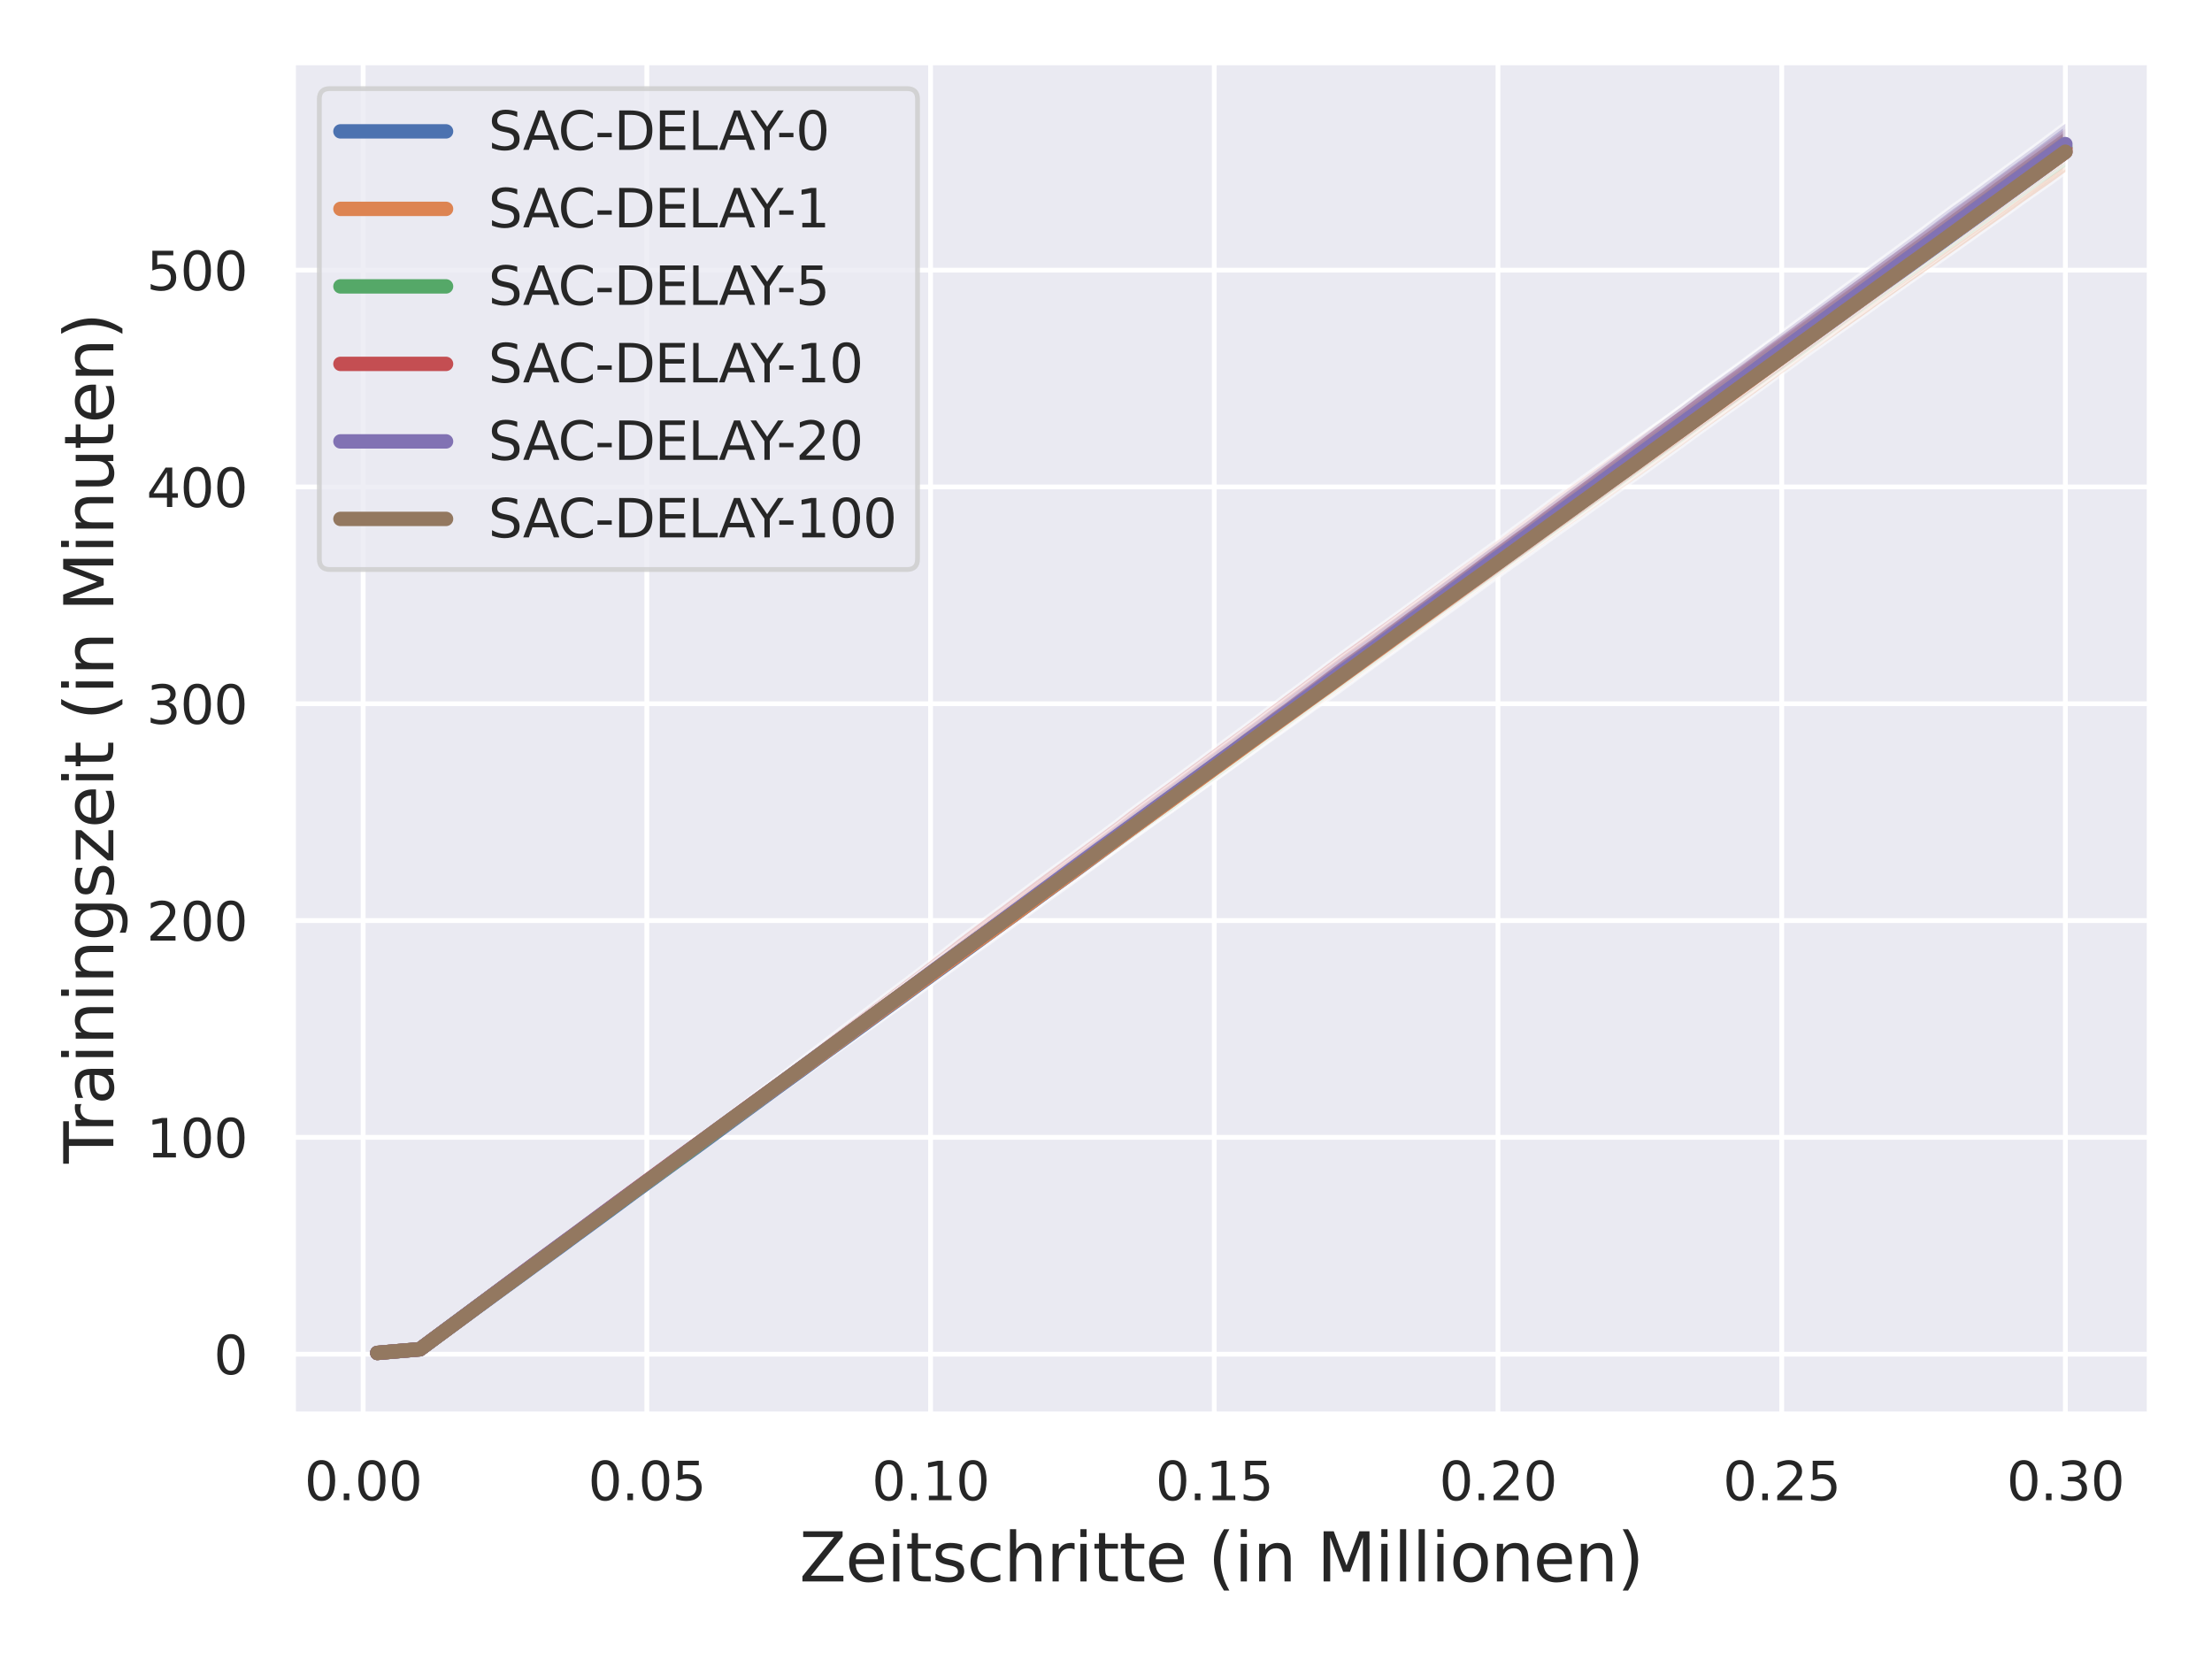<?xml version="1.0" encoding="utf-8" standalone="no"?>
<!DOCTYPE svg PUBLIC "-//W3C//DTD SVG 1.1//EN"
  "http://www.w3.org/Graphics/SVG/1.1/DTD/svg11.dtd">
<svg xmlns:xlink="http://www.w3.org/1999/xlink" width="460.8pt" height="345.6pt" viewBox="0 0 460.8 345.6" xmlns="http://www.w3.org/2000/svg" version="1.1">
 <defs>
  <style type="text/css">*{stroke-linejoin: round; stroke-linecap: butt}</style>
 </defs>
 <g id="figure_1">
  <g id="patch_1">
   <path d="M 0 345.6 
L 460.8 345.6 
L 460.8 0 
L 0 0 
z
" style="fill: #ffffff"/>
  </g>
  <g id="axes_1">
   <g id="patch_2">
    <path d="M 61.02 294.66 
L 447.84 294.66 
L 447.84 12.96 
L 61.02 12.96 
z
" style="fill: #eaeaf2"/>
   </g>
   <g id="matplotlib.axis_1">
    <g id="xtick_1">
     <g id="line2d_1">
      <path d="M 75.648 294.66 
L 75.648 12.96 
" clip-path="url(#p2d8e291d97)" style="fill: none; stroke: #ffffff; stroke-linecap: round"/>
     </g>
     <g id="text_1">
      <!-- 0.00 -->
      <g style="fill: #262626" transform="translate(63.402 312.518)scale(0.11 -0.11)">
       <defs>
        <path id="DejaVuSans-30" d="M 2034 4250 
Q 1547 4250 1301 3770 
Q 1056 3291 1056 2328 
Q 1056 1369 1301 889 
Q 1547 409 2034 409 
Q 2525 409 2770 889 
Q 3016 1369 3016 2328 
Q 3016 3291 2770 3770 
Q 2525 4250 2034 4250 
z
M 2034 4750 
Q 2819 4750 3233 4129 
Q 3647 3509 3647 2328 
Q 3647 1150 3233 529 
Q 2819 -91 2034 -91 
Q 1250 -91 836 529 
Q 422 1150 422 2328 
Q 422 3509 836 4129 
Q 1250 4750 2034 4750 
z
" transform="scale(0.016)"/>
        <path id="DejaVuSans-2e" d="M 684 794 
L 1344 794 
L 1344 0 
L 684 0 
L 684 794 
z
" transform="scale(0.016)"/>
       </defs>
       <use xlink:href="#DejaVuSans-30"/>
       <use xlink:href="#DejaVuSans-2e" x="63.623"/>
       <use xlink:href="#DejaVuSans-30" x="95.41"/>
       <use xlink:href="#DejaVuSans-30" x="159.033"/>
      </g>
     </g>
    </g>
    <g id="xtick_2">
     <g id="line2d_2">
      <path d="M 134.749 294.66 
L 134.749 12.96 
" clip-path="url(#p2d8e291d97)" style="fill: none; stroke: #ffffff; stroke-linecap: round"/>
     </g>
     <g id="text_2">
      <!-- 0.05 -->
      <g style="fill: #262626" transform="translate(122.503 312.518)scale(0.11 -0.11)">
       <defs>
        <path id="DejaVuSans-35" d="M 691 4666 
L 3169 4666 
L 3169 4134 
L 1269 4134 
L 1269 2991 
Q 1406 3038 1543 3061 
Q 1681 3084 1819 3084 
Q 2600 3084 3056 2656 
Q 3513 2228 3513 1497 
Q 3513 744 3044 326 
Q 2575 -91 1722 -91 
Q 1428 -91 1123 -41 
Q 819 9 494 109 
L 494 744 
Q 775 591 1075 516 
Q 1375 441 1709 441 
Q 2250 441 2565 725 
Q 2881 1009 2881 1497 
Q 2881 1984 2565 2268 
Q 2250 2553 1709 2553 
Q 1456 2553 1204 2497 
Q 953 2441 691 2322 
L 691 4666 
z
" transform="scale(0.016)"/>
       </defs>
       <use xlink:href="#DejaVuSans-30"/>
       <use xlink:href="#DejaVuSans-2e" x="63.623"/>
       <use xlink:href="#DejaVuSans-30" x="95.41"/>
       <use xlink:href="#DejaVuSans-35" x="159.033"/>
      </g>
     </g>
    </g>
    <g id="xtick_3">
     <g id="line2d_3">
      <path d="M 193.851 294.66 
L 193.851 12.96 
" clip-path="url(#p2d8e291d97)" style="fill: none; stroke: #ffffff; stroke-linecap: round"/>
     </g>
     <g id="text_3">
      <!-- 0.10 -->
      <g style="fill: #262626" transform="translate(181.605 312.518)scale(0.11 -0.11)">
       <defs>
        <path id="DejaVuSans-31" d="M 794 531 
L 1825 531 
L 1825 4091 
L 703 3866 
L 703 4441 
L 1819 4666 
L 2450 4666 
L 2450 531 
L 3481 531 
L 3481 0 
L 794 0 
L 794 531 
z
" transform="scale(0.016)"/>
       </defs>
       <use xlink:href="#DejaVuSans-30"/>
       <use xlink:href="#DejaVuSans-2e" x="63.623"/>
       <use xlink:href="#DejaVuSans-31" x="95.41"/>
       <use xlink:href="#DejaVuSans-30" x="159.033"/>
      </g>
     </g>
    </g>
    <g id="xtick_4">
     <g id="line2d_4">
      <path d="M 252.952 294.66 
L 252.952 12.96 
" clip-path="url(#p2d8e291d97)" style="fill: none; stroke: #ffffff; stroke-linecap: round"/>
     </g>
     <g id="text_4">
      <!-- 0.15 -->
      <g style="fill: #262626" transform="translate(240.706 312.518)scale(0.11 -0.11)">
       <use xlink:href="#DejaVuSans-30"/>
       <use xlink:href="#DejaVuSans-2e" x="63.623"/>
       <use xlink:href="#DejaVuSans-31" x="95.41"/>
       <use xlink:href="#DejaVuSans-35" x="159.033"/>
      </g>
     </g>
    </g>
    <g id="xtick_5">
     <g id="line2d_5">
      <path d="M 312.054 294.66 
L 312.054 12.96 
" clip-path="url(#p2d8e291d97)" style="fill: none; stroke: #ffffff; stroke-linecap: round"/>
     </g>
     <g id="text_5">
      <!-- 0.20 -->
      <g style="fill: #262626" transform="translate(299.808 312.518)scale(0.11 -0.11)">
       <defs>
        <path id="DejaVuSans-32" d="M 1228 531 
L 3431 531 
L 3431 0 
L 469 0 
L 469 531 
Q 828 903 1448 1529 
Q 2069 2156 2228 2338 
Q 2531 2678 2651 2914 
Q 2772 3150 2772 3378 
Q 2772 3750 2511 3984 
Q 2250 4219 1831 4219 
Q 1534 4219 1204 4116 
Q 875 4013 500 3803 
L 500 4441 
Q 881 4594 1212 4672 
Q 1544 4750 1819 4750 
Q 2544 4750 2975 4387 
Q 3406 4025 3406 3419 
Q 3406 3131 3298 2873 
Q 3191 2616 2906 2266 
Q 2828 2175 2409 1742 
Q 1991 1309 1228 531 
z
" transform="scale(0.016)"/>
       </defs>
       <use xlink:href="#DejaVuSans-30"/>
       <use xlink:href="#DejaVuSans-2e" x="63.623"/>
       <use xlink:href="#DejaVuSans-32" x="95.41"/>
       <use xlink:href="#DejaVuSans-30" x="159.033"/>
      </g>
     </g>
    </g>
    <g id="xtick_6">
     <g id="line2d_6">
      <path d="M 371.156 294.66 
L 371.156 12.96 
" clip-path="url(#p2d8e291d97)" style="fill: none; stroke: #ffffff; stroke-linecap: round"/>
     </g>
     <g id="text_6">
      <!-- 0.25 -->
      <g style="fill: #262626" transform="translate(358.91 312.518)scale(0.11 -0.11)">
       <use xlink:href="#DejaVuSans-30"/>
       <use xlink:href="#DejaVuSans-2e" x="63.623"/>
       <use xlink:href="#DejaVuSans-32" x="95.41"/>
       <use xlink:href="#DejaVuSans-35" x="159.033"/>
      </g>
     </g>
    </g>
    <g id="xtick_7">
     <g id="line2d_7">
      <path d="M 430.257 294.66 
L 430.257 12.96 
" clip-path="url(#p2d8e291d97)" style="fill: none; stroke: #ffffff; stroke-linecap: round"/>
     </g>
     <g id="text_7">
      <!-- 0.30 -->
      <g style="fill: #262626" transform="translate(418.011 312.518)scale(0.11 -0.11)">
       <defs>
        <path id="DejaVuSans-33" d="M 2597 2516 
Q 3050 2419 3304 2112 
Q 3559 1806 3559 1356 
Q 3559 666 3084 287 
Q 2609 -91 1734 -91 
Q 1441 -91 1130 -33 
Q 819 25 488 141 
L 488 750 
Q 750 597 1062 519 
Q 1375 441 1716 441 
Q 2309 441 2620 675 
Q 2931 909 2931 1356 
Q 2931 1769 2642 2001 
Q 2353 2234 1838 2234 
L 1294 2234 
L 1294 2753 
L 1863 2753 
Q 2328 2753 2575 2939 
Q 2822 3125 2822 3475 
Q 2822 3834 2567 4026 
Q 2313 4219 1838 4219 
Q 1578 4219 1281 4162 
Q 984 4106 628 3988 
L 628 4550 
Q 988 4650 1302 4700 
Q 1616 4750 1894 4750 
Q 2613 4750 3031 4423 
Q 3450 4097 3450 3541 
Q 3450 3153 3228 2886 
Q 3006 2619 2597 2516 
z
" transform="scale(0.016)"/>
       </defs>
       <use xlink:href="#DejaVuSans-30"/>
       <use xlink:href="#DejaVuSans-2e" x="63.623"/>
       <use xlink:href="#DejaVuSans-33" x="95.41"/>
       <use xlink:href="#DejaVuSans-30" x="159.033"/>
      </g>
     </g>
    </g>
    <g id="text_8">
     <!-- Zeitschritte (in Millionen) -->
     <g style="fill: #262626" transform="translate(166.515 329.444)scale(0.14 -0.14)">
      <defs>
       <path id="DejaVuSans-5a" d="M 359 4666 
L 4025 4666 
L 4025 4184 
L 1075 531 
L 4097 531 
L 4097 0 
L 288 0 
L 288 481 
L 3238 4134 
L 359 4134 
L 359 4666 
z
" transform="scale(0.016)"/>
       <path id="DejaVuSans-65" d="M 3597 1894 
L 3597 1613 
L 953 1613 
Q 991 1019 1311 708 
Q 1631 397 2203 397 
Q 2534 397 2845 478 
Q 3156 559 3463 722 
L 3463 178 
Q 3153 47 2828 -22 
Q 2503 -91 2169 -91 
Q 1331 -91 842 396 
Q 353 884 353 1716 
Q 353 2575 817 3079 
Q 1281 3584 2069 3584 
Q 2775 3584 3186 3129 
Q 3597 2675 3597 1894 
z
M 3022 2063 
Q 3016 2534 2758 2815 
Q 2500 3097 2075 3097 
Q 1594 3097 1305 2825 
Q 1016 2553 972 2059 
L 3022 2063 
z
" transform="scale(0.016)"/>
       <path id="DejaVuSans-69" d="M 603 3500 
L 1178 3500 
L 1178 0 
L 603 0 
L 603 3500 
z
M 603 4863 
L 1178 4863 
L 1178 4134 
L 603 4134 
L 603 4863 
z
" transform="scale(0.016)"/>
       <path id="DejaVuSans-74" d="M 1172 4494 
L 1172 3500 
L 2356 3500 
L 2356 3053 
L 1172 3053 
L 1172 1153 
Q 1172 725 1289 603 
Q 1406 481 1766 481 
L 2356 481 
L 2356 0 
L 1766 0 
Q 1100 0 847 248 
Q 594 497 594 1153 
L 594 3053 
L 172 3053 
L 172 3500 
L 594 3500 
L 594 4494 
L 1172 4494 
z
" transform="scale(0.016)"/>
       <path id="DejaVuSans-73" d="M 2834 3397 
L 2834 2853 
Q 2591 2978 2328 3040 
Q 2066 3103 1784 3103 
Q 1356 3103 1142 2972 
Q 928 2841 928 2578 
Q 928 2378 1081 2264 
Q 1234 2150 1697 2047 
L 1894 2003 
Q 2506 1872 2764 1633 
Q 3022 1394 3022 966 
Q 3022 478 2636 193 
Q 2250 -91 1575 -91 
Q 1294 -91 989 -36 
Q 684 19 347 128 
L 347 722 
Q 666 556 975 473 
Q 1284 391 1588 391 
Q 1994 391 2212 530 
Q 2431 669 2431 922 
Q 2431 1156 2273 1281 
Q 2116 1406 1581 1522 
L 1381 1569 
Q 847 1681 609 1914 
Q 372 2147 372 2553 
Q 372 3047 722 3315 
Q 1072 3584 1716 3584 
Q 2034 3584 2315 3537 
Q 2597 3491 2834 3397 
z
" transform="scale(0.016)"/>
       <path id="DejaVuSans-63" d="M 3122 3366 
L 3122 2828 
Q 2878 2963 2633 3030 
Q 2388 3097 2138 3097 
Q 1578 3097 1268 2742 
Q 959 2388 959 1747 
Q 959 1106 1268 751 
Q 1578 397 2138 397 
Q 2388 397 2633 464 
Q 2878 531 3122 666 
L 3122 134 
Q 2881 22 2623 -34 
Q 2366 -91 2075 -91 
Q 1284 -91 818 406 
Q 353 903 353 1747 
Q 353 2603 823 3093 
Q 1294 3584 2113 3584 
Q 2378 3584 2631 3529 
Q 2884 3475 3122 3366 
z
" transform="scale(0.016)"/>
       <path id="DejaVuSans-68" d="M 3513 2113 
L 3513 0 
L 2938 0 
L 2938 2094 
Q 2938 2591 2744 2837 
Q 2550 3084 2163 3084 
Q 1697 3084 1428 2787 
Q 1159 2491 1159 1978 
L 1159 0 
L 581 0 
L 581 4863 
L 1159 4863 
L 1159 2956 
Q 1366 3272 1645 3428 
Q 1925 3584 2291 3584 
Q 2894 3584 3203 3211 
Q 3513 2838 3513 2113 
z
" transform="scale(0.016)"/>
       <path id="DejaVuSans-72" d="M 2631 2963 
Q 2534 3019 2420 3045 
Q 2306 3072 2169 3072 
Q 1681 3072 1420 2755 
Q 1159 2438 1159 1844 
L 1159 0 
L 581 0 
L 581 3500 
L 1159 3500 
L 1159 2956 
Q 1341 3275 1631 3429 
Q 1922 3584 2338 3584 
Q 2397 3584 2469 3576 
Q 2541 3569 2628 3553 
L 2631 2963 
z
" transform="scale(0.016)"/>
       <path id="DejaVuSans-20" transform="scale(0.016)"/>
       <path id="DejaVuSans-28" d="M 1984 4856 
Q 1566 4138 1362 3434 
Q 1159 2731 1159 2009 
Q 1159 1288 1364 580 
Q 1569 -128 1984 -844 
L 1484 -844 
Q 1016 -109 783 600 
Q 550 1309 550 2009 
Q 550 2706 781 3412 
Q 1013 4119 1484 4856 
L 1984 4856 
z
" transform="scale(0.016)"/>
       <path id="DejaVuSans-6e" d="M 3513 2113 
L 3513 0 
L 2938 0 
L 2938 2094 
Q 2938 2591 2744 2837 
Q 2550 3084 2163 3084 
Q 1697 3084 1428 2787 
Q 1159 2491 1159 1978 
L 1159 0 
L 581 0 
L 581 3500 
L 1159 3500 
L 1159 2956 
Q 1366 3272 1645 3428 
Q 1925 3584 2291 3584 
Q 2894 3584 3203 3211 
Q 3513 2838 3513 2113 
z
" transform="scale(0.016)"/>
       <path id="DejaVuSans-4d" d="M 628 4666 
L 1569 4666 
L 2759 1491 
L 3956 4666 
L 4897 4666 
L 4897 0 
L 4281 0 
L 4281 4097 
L 3078 897 
L 2444 897 
L 1241 4097 
L 1241 0 
L 628 0 
L 628 4666 
z
" transform="scale(0.016)"/>
       <path id="DejaVuSans-6c" d="M 603 4863 
L 1178 4863 
L 1178 0 
L 603 0 
L 603 4863 
z
" transform="scale(0.016)"/>
       <path id="DejaVuSans-6f" d="M 1959 3097 
Q 1497 3097 1228 2736 
Q 959 2375 959 1747 
Q 959 1119 1226 758 
Q 1494 397 1959 397 
Q 2419 397 2687 759 
Q 2956 1122 2956 1747 
Q 2956 2369 2687 2733 
Q 2419 3097 1959 3097 
z
M 1959 3584 
Q 2709 3584 3137 3096 
Q 3566 2609 3566 1747 
Q 3566 888 3137 398 
Q 2709 -91 1959 -91 
Q 1206 -91 779 398 
Q 353 888 353 1747 
Q 353 2609 779 3096 
Q 1206 3584 1959 3584 
z
" transform="scale(0.016)"/>
       <path id="DejaVuSans-29" d="M 513 4856 
L 1013 4856 
Q 1481 4119 1714 3412 
Q 1947 2706 1947 2009 
Q 1947 1309 1714 600 
Q 1481 -109 1013 -844 
L 513 -844 
Q 928 -128 1133 580 
Q 1338 1288 1338 2009 
Q 1338 2731 1133 3434 
Q 928 4138 513 4856 
z
" transform="scale(0.016)"/>
      </defs>
      <use xlink:href="#DejaVuSans-5a"/>
      <use xlink:href="#DejaVuSans-65" x="68.506"/>
      <use xlink:href="#DejaVuSans-69" x="130.029"/>
      <use xlink:href="#DejaVuSans-74" x="157.812"/>
      <use xlink:href="#DejaVuSans-73" x="197.021"/>
      <use xlink:href="#DejaVuSans-63" x="249.121"/>
      <use xlink:href="#DejaVuSans-68" x="304.102"/>
      <use xlink:href="#DejaVuSans-72" x="367.48"/>
      <use xlink:href="#DejaVuSans-69" x="408.594"/>
      <use xlink:href="#DejaVuSans-74" x="436.377"/>
      <use xlink:href="#DejaVuSans-74" x="475.586"/>
      <use xlink:href="#DejaVuSans-65" x="514.795"/>
      <use xlink:href="#DejaVuSans-20" x="576.318"/>
      <use xlink:href="#DejaVuSans-28" x="608.105"/>
      <use xlink:href="#DejaVuSans-69" x="647.119"/>
      <use xlink:href="#DejaVuSans-6e" x="674.902"/>
      <use xlink:href="#DejaVuSans-20" x="738.281"/>
      <use xlink:href="#DejaVuSans-4d" x="770.068"/>
      <use xlink:href="#DejaVuSans-69" x="856.348"/>
      <use xlink:href="#DejaVuSans-6c" x="884.131"/>
      <use xlink:href="#DejaVuSans-6c" x="911.914"/>
      <use xlink:href="#DejaVuSans-69" x="939.697"/>
      <use xlink:href="#DejaVuSans-6f" x="967.48"/>
      <use xlink:href="#DejaVuSans-6e" x="1028.662"/>
      <use xlink:href="#DejaVuSans-65" x="1092.041"/>
      <use xlink:href="#DejaVuSans-6e" x="1153.564"/>
      <use xlink:href="#DejaVuSans-29" x="1216.943"/>
     </g>
    </g>
   </g>
   <g id="matplotlib.axis_2">
    <g id="ytick_1">
     <g id="line2d_8">
      <path d="M 61.02 282.098 
L 447.84 282.098 
" clip-path="url(#p2d8e291d97)" style="fill: none; stroke: #ffffff; stroke-linecap: round"/>
     </g>
     <g id="text_9">
      <!-- 0 -->
      <g style="fill: #262626" transform="translate(44.521 286.277)scale(0.11 -0.11)">
       <use xlink:href="#DejaVuSans-30"/>
      </g>
     </g>
    </g>
    <g id="ytick_2">
     <g id="line2d_9">
      <path d="M 61.02 236.933 
L 447.84 236.933 
" clip-path="url(#p2d8e291d97)" style="fill: none; stroke: #ffffff; stroke-linecap: round"/>
     </g>
     <g id="text_10">
      <!-- 100 -->
      <g style="fill: #262626" transform="translate(30.524 241.112)scale(0.11 -0.11)">
       <use xlink:href="#DejaVuSans-31"/>
       <use xlink:href="#DejaVuSans-30" x="63.623"/>
       <use xlink:href="#DejaVuSans-30" x="127.246"/>
      </g>
     </g>
    </g>
    <g id="ytick_3">
     <g id="line2d_10">
      <path d="M 61.02 191.768 
L 447.84 191.768 
" clip-path="url(#p2d8e291d97)" style="fill: none; stroke: #ffffff; stroke-linecap: round"/>
     </g>
     <g id="text_11">
      <!-- 200 -->
      <g style="fill: #262626" transform="translate(30.524 195.947)scale(0.11 -0.11)">
       <use xlink:href="#DejaVuSans-32"/>
       <use xlink:href="#DejaVuSans-30" x="63.623"/>
       <use xlink:href="#DejaVuSans-30" x="127.246"/>
      </g>
     </g>
    </g>
    <g id="ytick_4">
     <g id="line2d_11">
      <path d="M 61.02 146.603 
L 447.84 146.603 
" clip-path="url(#p2d8e291d97)" style="fill: none; stroke: #ffffff; stroke-linecap: round"/>
     </g>
     <g id="text_12">
      <!-- 300 -->
      <g style="fill: #262626" transform="translate(30.524 150.782)scale(0.11 -0.11)">
       <use xlink:href="#DejaVuSans-33"/>
       <use xlink:href="#DejaVuSans-30" x="63.623"/>
       <use xlink:href="#DejaVuSans-30" x="127.246"/>
      </g>
     </g>
    </g>
    <g id="ytick_5">
     <g id="line2d_12">
      <path d="M 61.02 101.438 
L 447.84 101.438 
" clip-path="url(#p2d8e291d97)" style="fill: none; stroke: #ffffff; stroke-linecap: round"/>
     </g>
     <g id="text_13">
      <!-- 400 -->
      <g style="fill: #262626" transform="translate(30.524 105.617)scale(0.11 -0.11)">
       <defs>
        <path id="DejaVuSans-34" d="M 2419 4116 
L 825 1625 
L 2419 1625 
L 2419 4116 
z
M 2253 4666 
L 3047 4666 
L 3047 1625 
L 3713 1625 
L 3713 1100 
L 3047 1100 
L 3047 0 
L 2419 0 
L 2419 1100 
L 313 1100 
L 313 1709 
L 2253 4666 
z
" transform="scale(0.016)"/>
       </defs>
       <use xlink:href="#DejaVuSans-34"/>
       <use xlink:href="#DejaVuSans-30" x="63.623"/>
       <use xlink:href="#DejaVuSans-30" x="127.246"/>
      </g>
     </g>
    </g>
    <g id="ytick_6">
     <g id="line2d_13">
      <path d="M 61.02 56.273 
L 447.84 56.273 
" clip-path="url(#p2d8e291d97)" style="fill: none; stroke: #ffffff; stroke-linecap: round"/>
     </g>
     <g id="text_14">
      <!-- 500 -->
      <g style="fill: #262626" transform="translate(30.524 60.452)scale(0.11 -0.11)">
       <use xlink:href="#DejaVuSans-35"/>
       <use xlink:href="#DejaVuSans-30" x="63.623"/>
       <use xlink:href="#DejaVuSans-30" x="127.246"/>
      </g>
     </g>
    </g>
    <g id="text_15">
     <!-- Trainingszeit (in Minuten) -->
     <g style="fill: #262626" transform="translate(23.612 242.38)rotate(-90)scale(0.14 -0.14)">
      <defs>
       <path id="DejaVuSans-54" d="M -19 4666 
L 3928 4666 
L 3928 4134 
L 2272 4134 
L 2272 0 
L 1638 0 
L 1638 4134 
L -19 4134 
L -19 4666 
z
" transform="scale(0.016)"/>
       <path id="DejaVuSans-61" d="M 2194 1759 
Q 1497 1759 1228 1600 
Q 959 1441 959 1056 
Q 959 750 1161 570 
Q 1363 391 1709 391 
Q 2188 391 2477 730 
Q 2766 1069 2766 1631 
L 2766 1759 
L 2194 1759 
z
M 3341 1997 
L 3341 0 
L 2766 0 
L 2766 531 
Q 2569 213 2275 61 
Q 1981 -91 1556 -91 
Q 1019 -91 701 211 
Q 384 513 384 1019 
Q 384 1609 779 1909 
Q 1175 2209 1959 2209 
L 2766 2209 
L 2766 2266 
Q 2766 2663 2505 2880 
Q 2244 3097 1772 3097 
Q 1472 3097 1187 3025 
Q 903 2953 641 2809 
L 641 3341 
Q 956 3463 1253 3523 
Q 1550 3584 1831 3584 
Q 2591 3584 2966 3190 
Q 3341 2797 3341 1997 
z
" transform="scale(0.016)"/>
       <path id="DejaVuSans-67" d="M 2906 1791 
Q 2906 2416 2648 2759 
Q 2391 3103 1925 3103 
Q 1463 3103 1205 2759 
Q 947 2416 947 1791 
Q 947 1169 1205 825 
Q 1463 481 1925 481 
Q 2391 481 2648 825 
Q 2906 1169 2906 1791 
z
M 3481 434 
Q 3481 -459 3084 -895 
Q 2688 -1331 1869 -1331 
Q 1566 -1331 1297 -1286 
Q 1028 -1241 775 -1147 
L 775 -588 
Q 1028 -725 1275 -790 
Q 1522 -856 1778 -856 
Q 2344 -856 2625 -561 
Q 2906 -266 2906 331 
L 2906 616 
Q 2728 306 2450 153 
Q 2172 0 1784 0 
Q 1141 0 747 490 
Q 353 981 353 1791 
Q 353 2603 747 3093 
Q 1141 3584 1784 3584 
Q 2172 3584 2450 3431 
Q 2728 3278 2906 2969 
L 2906 3500 
L 3481 3500 
L 3481 434 
z
" transform="scale(0.016)"/>
       <path id="DejaVuSans-7a" d="M 353 3500 
L 3084 3500 
L 3084 2975 
L 922 459 
L 3084 459 
L 3084 0 
L 275 0 
L 275 525 
L 2438 3041 
L 353 3041 
L 353 3500 
z
" transform="scale(0.016)"/>
       <path id="DejaVuSans-75" d="M 544 1381 
L 544 3500 
L 1119 3500 
L 1119 1403 
Q 1119 906 1312 657 
Q 1506 409 1894 409 
Q 2359 409 2629 706 
Q 2900 1003 2900 1516 
L 2900 3500 
L 3475 3500 
L 3475 0 
L 2900 0 
L 2900 538 
Q 2691 219 2414 64 
Q 2138 -91 1772 -91 
Q 1169 -91 856 284 
Q 544 659 544 1381 
z
M 1991 3584 
L 1991 3584 
z
" transform="scale(0.016)"/>
      </defs>
      <use xlink:href="#DejaVuSans-54"/>
      <use xlink:href="#DejaVuSans-72" x="46.334"/>
      <use xlink:href="#DejaVuSans-61" x="87.447"/>
      <use xlink:href="#DejaVuSans-69" x="148.727"/>
      <use xlink:href="#DejaVuSans-6e" x="176.51"/>
      <use xlink:href="#DejaVuSans-69" x="239.889"/>
      <use xlink:href="#DejaVuSans-6e" x="267.672"/>
      <use xlink:href="#DejaVuSans-67" x="331.051"/>
      <use xlink:href="#DejaVuSans-73" x="394.527"/>
      <use xlink:href="#DejaVuSans-7a" x="446.627"/>
      <use xlink:href="#DejaVuSans-65" x="499.117"/>
      <use xlink:href="#DejaVuSans-69" x="560.641"/>
      <use xlink:href="#DejaVuSans-74" x="588.424"/>
      <use xlink:href="#DejaVuSans-20" x="627.633"/>
      <use xlink:href="#DejaVuSans-28" x="659.42"/>
      <use xlink:href="#DejaVuSans-69" x="698.434"/>
      <use xlink:href="#DejaVuSans-6e" x="726.217"/>
      <use xlink:href="#DejaVuSans-20" x="789.596"/>
      <use xlink:href="#DejaVuSans-4d" x="821.383"/>
      <use xlink:href="#DejaVuSans-69" x="907.662"/>
      <use xlink:href="#DejaVuSans-6e" x="935.445"/>
      <use xlink:href="#DejaVuSans-75" x="998.824"/>
      <use xlink:href="#DejaVuSans-74" x="1062.203"/>
      <use xlink:href="#DejaVuSans-65" x="1101.412"/>
      <use xlink:href="#DejaVuSans-6e" x="1162.936"/>
      <use xlink:href="#DejaVuSans-29" x="1226.314"/>
     </g>
    </g>
   </g>
   <g id="PolyCollection_1">
    <defs>
     <path id="m326eb5b56c" d="M 78.603 -63.745 
L 78.603 -63.768 
L 81.558 -64.026 
L 84.513 -64.283 
L 87.468 -64.544 
L 90.423 -66.748 
L 93.378 -68.909 
L 96.333 -71.079 
L 99.288 -73.353 
L 102.243 -75.523 
L 105.198 -77.693 
L 108.154 -79.868 
L 111.109 -82.066 
L 114.064 -84.223 
L 117.019 -86.375 
L 119.974 -88.564 
L 122.929 -90.775 
L 125.884 -92.945 
L 128.839 -95.148 
L 131.794 -97.321 
L 134.749 -99.495 
L 137.704 -101.743 
L 140.659 -103.932 
L 143.614 -106.107 
L 146.57 -108.263 
L 149.525 -110.414 
L 152.48 -112.608 
L 155.435 -114.708 
L 158.39 -116.929 
L 161.345 -119.105 
L 164.3 -121.292 
L 167.255 -123.435 
L 170.21 -125.626 
L 173.165 -127.817 
L 176.12 -129.981 
L 179.075 -132.152 
L 182.031 -134.299 
L 184.986 -136.486 
L 187.941 -138.631 
L 190.896 -140.814 
L 193.851 -142.943 
L 196.806 -145.14 
L 199.761 -147.35 
L 202.716 -149.602 
L 205.671 -151.758 
L 208.626 -153.937 
L 211.581 -156.095 
L 214.536 -158.261 
L 217.491 -160.466 
L 220.447 -162.669 
L 223.402 -164.795 
L 226.357 -167.026 
L 229.312 -169.255 
L 232.267 -171.433 
L 235.222 -173.643 
L 238.177 -175.81 
L 241.132 -177.954 
L 244.087 -180.138 
L 247.042 -182.272 
L 249.997 -184.47 
L 252.952 -186.612 
L 255.908 -188.784 
L 258.863 -190.963 
L 261.818 -193.138 
L 264.773 -195.291 
L 267.728 -197.42 
L 270.683 -199.584 
L 273.638 -201.763 
L 276.593 -203.879 
L 279.548 -205.984 
L 282.503 -208.102 
L 285.458 -210.279 
L 288.413 -212.382 
L 291.369 -214.555 
L 294.324 -216.679 
L 297.279 -218.806 
L 300.234 -220.93 
L 303.189 -223.152 
L 306.144 -225.307 
L 309.099 -227.52 
L 312.054 -229.698 
L 315.009 -231.811 
L 317.964 -233.974 
L 320.919 -236.151 
L 323.874 -238.388 
L 326.829 -240.53 
L 329.785 -242.735 
L 332.74 -244.907 
L 335.695 -247.076 
L 338.65 -249.279 
L 341.605 -251.394 
L 344.56 -253.519 
L 347.515 -255.645 
L 350.47 -257.753 
L 353.425 -259.983 
L 356.38 -262.123 
L 359.335 -264.266 
L 362.29 -266.432 
L 365.246 -268.544 
L 368.201 -270.713 
L 371.156 -272.876 
L 374.111 -275.048 
L 377.066 -277.258 
L 380.021 -279.481 
L 382.976 -281.603 
L 385.931 -283.779 
L 388.886 -285.953 
L 391.841 -288.071 
L 394.796 -290.232 
L 397.751 -292.404 
L 400.706 -294.601 
L 403.662 -296.762 
L 406.617 -298.886 
L 409.572 -301.036 
L 412.527 -303.163 
L 415.482 -305.276 
L 418.437 -307.395 
L 421.392 -309.568 
L 424.347 -311.715 
L 427.302 -313.919 
L 430.257 -316.143 
L 430.257 -310.963 
L 430.257 -310.963 
L 427.302 -308.858 
L 424.347 -306.78 
L 421.392 -304.639 
L 418.437 -302.561 
L 415.482 -300.464 
L 412.527 -298.37 
L 409.572 -296.247 
L 406.617 -294.168 
L 403.662 -292.065 
L 400.706 -289.947 
L 397.751 -287.774 
L 394.796 -285.646 
L 391.841 -283.58 
L 388.886 -281.478 
L 385.931 -279.355 
L 382.976 -277.19 
L 380.021 -275.057 
L 377.066 -272.944 
L 374.111 -270.847 
L 371.156 -268.72 
L 368.201 -266.622 
L 365.246 -264.525 
L 362.29 -262.41 
L 359.335 -260.268 
L 356.38 -258.153 
L 353.425 -256.04 
L 350.47 -253.927 
L 347.515 -251.774 
L 344.56 -249.638 
L 341.605 -247.563 
L 338.65 -245.465 
L 335.695 -243.331 
L 332.74 -241.179 
L 329.785 -239.055 
L 326.829 -236.932 
L 323.874 -234.791 
L 320.919 -232.67 
L 317.964 -230.519 
L 315.009 -228.359 
L 312.054 -226.248 
L 309.099 -224.105 
L 306.144 -222.011 
L 303.189 -219.861 
L 300.234 -217.755 
L 297.279 -215.558 
L 294.324 -213.438 
L 291.369 -211.292 
L 288.413 -209.19 
L 285.458 -207.047 
L 282.503 -204.903 
L 279.548 -202.724 
L 276.593 -200.584 
L 273.638 -198.495 
L 270.683 -196.394 
L 267.728 -194.338 
L 264.773 -192.22 
L 261.818 -190.109 
L 258.863 -187.942 
L 255.908 -185.827 
L 252.952 -183.722 
L 249.997 -181.574 
L 247.042 -179.425 
L 244.087 -177.298 
L 241.132 -175.157 
L 238.177 -173.011 
L 235.222 -170.91 
L 232.267 -168.73 
L 229.312 -166.548 
L 226.357 -164.409 
L 223.402 -162.309 
L 220.447 -160.204 
L 217.491 -158.044 
L 214.536 -155.908 
L 211.581 -153.793 
L 208.626 -151.705 
L 205.671 -149.598 
L 202.716 -147.472 
L 199.761 -145.38 
L 196.806 -143.277 
L 193.851 -141.131 
L 190.896 -139.004 
L 187.941 -136.892 
L 184.986 -134.785 
L 182.031 -132.664 
L 179.075 -130.554 
L 176.12 -128.494 
L 173.165 -126.386 
L 170.21 -124.242 
L 167.255 -122.085 
L 164.3 -119.96 
L 161.345 -117.81 
L 158.39 -115.674 
L 155.435 -113.492 
L 152.48 -111.35 
L 149.525 -109.248 
L 146.57 -107.156 
L 143.614 -105.065 
L 140.659 -102.964 
L 137.704 -100.842 
L 134.749 -98.722 
L 131.794 -96.581 
L 128.839 -94.373 
L 125.884 -92.219 
L 122.929 -90.112 
L 119.974 -88.015 
L 117.019 -85.884 
L 114.064 -83.772 
L 111.109 -81.662 
L 108.154 -79.549 
L 105.198 -77.408 
L 102.243 -75.221 
L 99.288 -73.111 
L 96.333 -70.981 
L 93.378 -68.813 
L 90.423 -66.664 
L 87.468 -64.48 
L 84.513 -64.236 
L 81.558 -63.993 
L 78.603 -63.745 
z
" style="stroke: #ffffff; stroke-opacity: 0.5"/>
    </defs>
    <g clip-path="url(#p2d8e291d97)">
     <use xlink:href="#m326eb5b56c" x="0" y="345.6" style="fill: #4c72b0; fill-opacity: 0.5; stroke: #ffffff; stroke-opacity: 0.5"/>
    </g>
   </g>
   <g id="PolyCollection_2">
    <defs>
     <path id="m25ede8fbb3" d="M 78.603 -63.752 
L 78.603 -63.768 
L 81.558 -64.041 
L 84.513 -64.299 
L 87.468 -64.549 
L 90.423 -66.746 
L 93.378 -68.975 
L 96.333 -71.246 
L 99.288 -73.471 
L 102.243 -75.682 
L 105.198 -77.856 
L 108.154 -79.973 
L 111.109 -82.192 
L 114.064 -84.367 
L 117.019 -86.595 
L 119.974 -88.811 
L 122.929 -91.055 
L 125.884 -93.329 
L 128.839 -95.516 
L 131.794 -97.769 
L 134.749 -99.95 
L 137.704 -102.166 
L 140.659 -104.467 
L 143.614 -106.651 
L 146.57 -108.875 
L 149.525 -111.109 
L 152.48 -113.352 
L 155.435 -115.576 
L 158.39 -117.761 
L 161.345 -119.98 
L 164.3 -122.236 
L 167.255 -124.366 
L 170.21 -126.554 
L 173.165 -128.745 
L 176.12 -130.934 
L 179.075 -133.133 
L 182.031 -135.331 
L 184.986 -137.474 
L 187.941 -139.651 
L 190.896 -141.82 
L 193.851 -143.992 
L 196.806 -146.149 
L 199.761 -148.278 
L 202.716 -150.339 
L 205.671 -152.467 
L 208.626 -154.617 
L 211.581 -156.713 
L 214.536 -158.925 
L 217.491 -161.166 
L 220.447 -163.293 
L 223.402 -165.384 
L 226.357 -167.61 
L 229.312 -169.759 
L 232.267 -171.937 
L 235.222 -174.063 
L 238.177 -176.255 
L 241.132 -178.395 
L 244.087 -180.541 
L 247.042 -182.712 
L 249.997 -184.838 
L 252.952 -187.002 
L 255.908 -189.136 
L 258.863 -191.316 
L 261.818 -193.471 
L 264.773 -195.63 
L 267.728 -197.754 
L 270.683 -199.885 
L 273.638 -201.982 
L 276.593 -204.116 
L 279.548 -206.254 
L 282.503 -208.393 
L 285.458 -210.561 
L 288.413 -212.725 
L 291.369 -214.878 
L 294.324 -217.022 
L 297.279 -219.133 
L 300.234 -221.265 
L 303.189 -223.357 
L 306.144 -225.52 
L 309.099 -227.743 
L 312.054 -229.861 
L 315.009 -232.049 
L 317.964 -234.164 
L 320.919 -236.338 
L 323.874 -238.447 
L 326.829 -240.602 
L 329.785 -242.747 
L 332.74 -244.865 
L 335.695 -247.017 
L 338.65 -249.14 
L 341.605 -251.307 
L 344.56 -253.431 
L 347.515 -255.598 
L 350.47 -257.67 
L 353.425 -259.791 
L 356.38 -261.895 
L 359.335 -264.068 
L 362.29 -266.195 
L 365.246 -268.414 
L 368.201 -270.557 
L 371.156 -272.705 
L 374.111 -274.841 
L 377.066 -276.978 
L 380.021 -279.233 
L 382.976 -281.408 
L 385.931 -283.582 
L 388.886 -285.72 
L 391.841 -287.881 
L 394.796 -290.026 
L 397.751 -292.153 
L 400.706 -294.325 
L 403.662 -296.505 
L 406.617 -298.666 
L 409.572 -300.759 
L 412.527 -302.944 
L 415.482 -305.079 
L 418.437 -307.257 
L 421.392 -309.429 
L 424.347 -311.566 
L 427.302 -313.668 
L 430.257 -315.877 
L 430.257 -309.778 
L 430.257 -309.778 
L 427.302 -307.632 
L 424.347 -305.557 
L 421.392 -303.496 
L 418.437 -301.339 
L 415.482 -299.26 
L 412.527 -297.176 
L 409.572 -295.06 
L 406.617 -292.987 
L 403.662 -290.906 
L 400.706 -288.82 
L 397.751 -286.77 
L 394.796 -284.658 
L 391.841 -282.588 
L 388.886 -280.435 
L 385.931 -278.361 
L 382.976 -276.278 
L 380.021 -274.174 
L 377.066 -272.092 
L 374.111 -269.911 
L 371.156 -267.8 
L 368.201 -265.628 
L 365.246 -263.47 
L 362.29 -261.374 
L 359.335 -259.265 
L 356.38 -257.145 
L 353.425 -255.023 
L 350.47 -252.85 
L 347.515 -250.743 
L 344.56 -248.615 
L 341.605 -246.502 
L 338.65 -244.419 
L 335.695 -242.317 
L 332.74 -240.243 
L 329.785 -238.117 
L 326.829 -236.039 
L 323.874 -233.947 
L 320.919 -231.836 
L 317.964 -229.719 
L 315.009 -227.651 
L 312.054 -225.504 
L 309.099 -223.403 
L 306.144 -221.26 
L 303.189 -219.126 
L 300.234 -217.017 
L 297.279 -214.892 
L 294.324 -212.778 
L 291.369 -210.61 
L 288.413 -208.5 
L 285.458 -206.368 
L 282.503 -204.237 
L 279.548 -202.052 
L 276.593 -199.955 
L 273.638 -197.919 
L 270.683 -195.817 
L 267.728 -193.688 
L 264.773 -191.615 
L 261.818 -189.48 
L 258.863 -187.404 
L 255.908 -185.248 
L 252.952 -183.148 
L 249.997 -181.003 
L 247.042 -178.886 
L 244.087 -176.765 
L 241.132 -174.689 
L 238.177 -172.573 
L 235.222 -170.478 
L 232.267 -168.309 
L 229.312 -166.131 
L 226.357 -163.949 
L 223.402 -161.787 
L 220.447 -159.674 
L 217.491 -157.595 
L 214.536 -155.413 
L 211.581 -153.211 
L 208.626 -151.097 
L 205.671 -148.962 
L 202.716 -146.919 
L 199.761 -144.692 
L 196.806 -142.57 
L 193.851 -140.429 
L 190.896 -138.316 
L 187.941 -136.206 
L 184.986 -134.112 
L 182.031 -131.98 
L 179.075 -129.919 
L 176.12 -127.82 
L 173.165 -125.693 
L 170.21 -123.61 
L 167.255 -121.498 
L 164.3 -119.406 
L 161.345 -117.308 
L 158.39 -115.208 
L 155.435 -113.046 
L 152.48 -110.958 
L 149.525 -108.848 
L 146.57 -106.743 
L 143.614 -104.59 
L 140.659 -102.439 
L 137.704 -100.313 
L 134.749 -98.196 
L 131.794 -96.052 
L 128.839 -93.977 
L 125.884 -91.859 
L 122.929 -89.723 
L 119.974 -87.555 
L 117.019 -85.473 
L 114.064 -83.415 
L 111.109 -81.364 
L 108.154 -79.275 
L 105.198 -77.161 
L 102.243 -75.056 
L 99.288 -72.952 
L 96.333 -70.85 
L 93.378 -68.784 
L 90.423 -66.656 
L 87.468 -64.513 
L 84.513 -64.263 
L 81.558 -64.007 
L 78.603 -63.752 
z
" style="stroke: #ffffff; stroke-opacity: 0.5"/>
    </defs>
    <g clip-path="url(#p2d8e291d97)">
     <use xlink:href="#m25ede8fbb3" x="0" y="345.6" style="fill: #dd8452; fill-opacity: 0.5; stroke: #ffffff; stroke-opacity: 0.5"/>
    </g>
   </g>
   <g id="PolyCollection_3">
    <defs>
     <path id="m8e6e312327" d="M 78.603 -63.746 
L 78.603 -63.764 
L 81.558 -64.024 
L 84.513 -64.284 
L 87.468 -64.54 
L 90.423 -66.795 
L 93.378 -69.02 
L 96.333 -71.249 
L 99.288 -73.449 
L 102.243 -75.738 
L 105.198 -77.972 
L 108.154 -80.175 
L 111.109 -82.413 
L 114.064 -84.637 
L 117.019 -86.884 
L 119.974 -89.091 
L 122.929 -91.316 
L 125.884 -93.492 
L 128.839 -95.712 
L 131.794 -97.944 
L 134.749 -100.183 
L 137.704 -102.348 
L 140.659 -104.539 
L 143.614 -106.775 
L 146.57 -108.94 
L 149.525 -111.216 
L 152.48 -113.418 
L 155.435 -115.617 
L 158.39 -117.901 
L 161.345 -120.162 
L 164.3 -122.339 
L 167.255 -124.606 
L 170.21 -126.776 
L 173.165 -128.951 
L 176.12 -131.175 
L 179.075 -133.406 
L 182.031 -135.678 
L 184.986 -137.895 
L 187.941 -140.104 
L 190.896 -142.268 
L 193.851 -144.496 
L 196.806 -146.742 
L 199.761 -148.936 
L 202.716 -151.157 
L 205.671 -153.336 
L 208.626 -155.474 
L 211.581 -157.671 
L 214.536 -159.912 
L 217.491 -162.094 
L 220.447 -164.234 
L 223.402 -166.355 
L 226.357 -168.522 
L 229.312 -170.686 
L 232.267 -172.854 
L 235.222 -175.075 
L 238.177 -177.257 
L 241.132 -179.513 
L 244.087 -181.706 
L 247.042 -183.861 
L 249.997 -186.065 
L 252.952 -188.231 
L 255.908 -190.37 
L 258.863 -192.528 
L 261.818 -194.682 
L 264.773 -196.813 
L 267.728 -198.915 
L 270.683 -201.042 
L 273.638 -203.234 
L 276.593 -205.456 
L 279.548 -207.654 
L 282.503 -209.853 
L 285.458 -212.01 
L 288.413 -214.169 
L 291.369 -216.362 
L 294.324 -218.556 
L 297.279 -220.738 
L 300.234 -222.931 
L 303.189 -225.107 
L 306.144 -227.272 
L 309.099 -229.423 
L 312.054 -231.575 
L 315.009 -233.793 
L 317.964 -235.975 
L 320.919 -238.127 
L 323.874 -240.231 
L 326.829 -242.381 
L 329.785 -244.648 
L 332.74 -246.78 
L 335.695 -248.975 
L 338.65 -251.149 
L 341.605 -253.326 
L 344.56 -255.488 
L 347.515 -257.627 
L 350.47 -259.748 
L 353.425 -261.949 
L 356.38 -264.164 
L 359.335 -266.298 
L 362.29 -268.465 
L 365.246 -270.658 
L 368.201 -272.85 
L 371.156 -274.994 
L 374.111 -277.163 
L 377.066 -279.333 
L 380.021 -281.45 
L 382.976 -283.585 
L 385.931 -285.733 
L 388.886 -287.908 
L 391.841 -290.092 
L 394.796 -292.304 
L 397.751 -294.442 
L 400.706 -296.605 
L 403.662 -298.766 
L 406.617 -300.939 
L 409.572 -303.09 
L 412.527 -305.293 
L 415.482 -307.438 
L 418.437 -309.566 
L 421.392 -311.761 
L 424.347 -313.938 
L 427.302 -316.079 
L 430.257 -318.284 
L 430.257 -310.936 
L 430.257 -310.936 
L 427.302 -308.825 
L 424.347 -306.762 
L 421.392 -304.648 
L 418.437 -302.51 
L 415.482 -300.361 
L 412.527 -298.244 
L 409.572 -296.117 
L 406.617 -294.012 
L 403.662 -291.917 
L 400.706 -289.809 
L 397.751 -287.717 
L 394.796 -285.591 
L 391.841 -283.489 
L 388.886 -281.34 
L 385.931 -279.278 
L 382.976 -277.137 
L 380.021 -274.903 
L 377.066 -272.706 
L 374.111 -270.592 
L 371.156 -268.519 
L 368.201 -266.424 
L 365.246 -264.293 
L 362.29 -262.138 
L 359.335 -260.046 
L 356.38 -257.898 
L 353.425 -255.734 
L 350.47 -253.592 
L 347.515 -251.457 
L 344.56 -249.332 
L 341.605 -247.21 
L 338.65 -245.087 
L 335.695 -242.972 
L 332.74 -240.854 
L 329.785 -238.684 
L 326.829 -236.555 
L 323.874 -234.456 
L 320.919 -232.308 
L 317.964 -230.202 
L 315.009 -228.091 
L 312.054 -225.885 
L 309.099 -223.796 
L 306.144 -221.682 
L 303.189 -219.557 
L 300.234 -217.419 
L 297.279 -215.266 
L 294.324 -213.036 
L 291.369 -210.912 
L 288.413 -208.784 
L 285.458 -206.659 
L 282.503 -204.575 
L 279.548 -202.445 
L 276.593 -200.318 
L 273.638 -198.154 
L 270.683 -196.005 
L 267.728 -193.896 
L 264.773 -191.754 
L 261.818 -189.582 
L 258.863 -187.377 
L 255.908 -185.267 
L 252.952 -183.125 
L 249.997 -181.036 
L 247.042 -178.916 
L 244.087 -176.757 
L 241.132 -174.693 
L 238.177 -172.581 
L 235.222 -170.488 
L 232.267 -168.389 
L 229.312 -166.269 
L 226.357 -164.191 
L 223.402 -162.107 
L 220.447 -160.016 
L 217.491 -157.926 
L 214.536 -155.742 
L 211.581 -153.586 
L 208.626 -151.448 
L 205.671 -149.361 
L 202.716 -147.236 
L 199.761 -145.162 
L 196.806 -143.025 
L 193.851 -140.89 
L 190.896 -138.766 
L 187.941 -136.607 
L 184.986 -134.467 
L 182.031 -132.415 
L 179.075 -130.286 
L 176.12 -128.146 
L 173.165 -126.008 
L 170.21 -123.85 
L 167.255 -121.692 
L 164.3 -119.564 
L 161.345 -117.437 
L 158.39 -115.377 
L 155.435 -113.243 
L 152.48 -111.141 
L 149.525 -109.027 
L 146.57 -106.935 
L 143.614 -104.778 
L 140.659 -102.689 
L 137.704 -100.62 
L 134.749 -98.522 
L 131.794 -96.39 
L 128.839 -94.282 
L 125.884 -92.127 
L 122.929 -90.07 
L 119.974 -87.964 
L 117.019 -85.824 
L 114.064 -83.723 
L 111.109 -81.638 
L 108.154 -79.513 
L 105.198 -77.427 
L 102.243 -75.327 
L 99.288 -73.172 
L 96.333 -70.997 
L 93.378 -68.851 
L 90.423 -66.654 
L 87.468 -64.503 
L 84.513 -64.249 
L 81.558 -63.999 
L 78.603 -63.746 
z
" style="stroke: #ffffff; stroke-opacity: 0.5"/>
    </defs>
    <g clip-path="url(#p2d8e291d97)">
     <use xlink:href="#m8e6e312327" x="0" y="345.6" style="fill: #55a868; fill-opacity: 0.5; stroke: #ffffff; stroke-opacity: 0.5"/>
    </g>
   </g>
   <g id="PolyCollection_4">
    <defs>
     <path id="m85e2d13257" d="M 78.603 -63.753 
L 78.603 -63.761 
L 81.558 -64.036 
L 84.513 -64.294 
L 87.468 -64.551 
L 90.423 -66.761 
L 93.378 -68.981 
L 96.333 -71.216 
L 99.288 -73.477 
L 102.243 -75.7 
L 105.198 -77.94 
L 108.154 -80.161 
L 111.109 -82.392 
L 114.064 -84.63 
L 117.019 -86.888 
L 119.974 -89.18 
L 122.929 -91.403 
L 125.884 -93.7 
L 128.839 -96.006 
L 131.794 -98.267 
L 134.749 -100.553 
L 137.704 -102.785 
L 140.659 -104.999 
L 143.614 -107.221 
L 146.57 -109.464 
L 149.525 -111.677 
L 152.48 -113.914 
L 155.435 -116.194 
L 158.39 -118.449 
L 161.345 -120.686 
L 164.3 -122.914 
L 167.255 -125.202 
L 170.21 -127.465 
L 173.165 -129.727 
L 176.12 -131.985 
L 179.075 -134.217 
L 182.031 -136.458 
L 184.986 -138.7 
L 187.941 -140.921 
L 190.896 -143.143 
L 193.851 -145.447 
L 196.806 -147.685 
L 199.761 -150.019 
L 202.716 -152.253 
L 205.671 -154.484 
L 208.626 -156.661 
L 211.581 -158.882 
L 214.536 -161.108 
L 217.491 -163.318 
L 220.447 -165.484 
L 223.402 -167.66 
L 226.357 -169.838 
L 229.312 -172.004 
L 232.267 -174.207 
L 235.222 -176.505 
L 238.177 -178.68 
L 241.132 -180.87 
L 244.087 -183.011 
L 247.042 -185.205 
L 249.997 -187.387 
L 252.952 -189.614 
L 255.908 -191.757 
L 258.863 -193.922 
L 261.818 -196.139 
L 264.773 -198.407 
L 267.728 -200.64 
L 270.683 -202.818 
L 273.638 -205.055 
L 276.593 -207.276 
L 279.548 -209.488 
L 282.503 -211.605 
L 285.458 -213.731 
L 288.413 -215.844 
L 291.369 -217.974 
L 294.324 -220.131 
L 297.279 -222.291 
L 300.234 -224.45 
L 303.189 -226.609 
L 306.144 -228.738 
L 309.099 -230.906 
L 312.054 -233.034 
L 315.009 -235.256 
L 317.964 -237.418 
L 320.919 -239.64 
L 323.874 -241.86 
L 326.829 -243.999 
L 329.785 -246.131 
L 332.74 -248.244 
L 335.695 -250.395 
L 338.65 -252.545 
L 341.605 -254.653 
L 344.56 -256.759 
L 347.515 -258.844 
L 350.47 -260.996 
L 353.425 -263.142 
L 356.38 -265.282 
L 359.335 -267.393 
L 362.29 -269.497 
L 365.246 -271.682 
L 368.201 -273.839 
L 371.156 -275.918 
L 374.111 -278 
L 377.066 -280.145 
L 380.021 -282.237 
L 382.976 -284.383 
L 385.931 -286.544 
L 388.886 -288.706 
L 391.841 -290.853 
L 394.796 -292.982 
L 397.751 -295.105 
L 400.706 -297.251 
L 403.662 -299.373 
L 406.617 -301.543 
L 409.572 -303.748 
L 412.527 -305.839 
L 415.482 -308.047 
L 418.437 -310.197 
L 421.392 -312.36 
L 424.347 -314.478 
L 427.302 -316.608 
L 430.257 -318.73 
L 430.257 -311.608 
L 430.257 -311.608 
L 427.302 -309.518 
L 424.347 -307.351 
L 421.392 -305.166 
L 418.437 -303.037 
L 415.482 -300.874 
L 412.527 -298.761 
L 409.572 -296.675 
L 406.617 -294.587 
L 403.662 -292.465 
L 400.706 -290.349 
L 397.751 -288.199 
L 394.796 -286.062 
L 391.841 -283.876 
L 388.886 -281.693 
L 385.931 -279.546 
L 382.976 -277.39 
L 380.021 -275.242 
L 377.066 -273.132 
L 374.111 -271.004 
L 371.156 -268.792 
L 368.201 -266.654 
L 365.246 -264.529 
L 362.29 -262.407 
L 359.335 -260.283 
L 356.38 -258.175 
L 353.425 -256.047 
L 350.47 -253.917 
L 347.515 -251.813 
L 344.56 -249.682 
L 341.605 -247.582 
L 338.65 -245.4 
L 335.695 -243.309 
L 332.74 -241.134 
L 329.785 -239.007 
L 326.829 -236.922 
L 323.874 -234.83 
L 320.919 -232.625 
L 317.964 -230.483 
L 315.009 -228.379 
L 312.054 -226.23 
L 309.099 -224.105 
L 306.144 -221.976 
L 303.189 -219.866 
L 300.234 -217.738 
L 297.279 -215.616 
L 294.324 -213.471 
L 291.369 -211.357 
L 288.413 -209.22 
L 285.458 -207.055 
L 282.503 -204.993 
L 279.548 -202.87 
L 276.593 -200.73 
L 273.638 -198.594 
L 270.683 -196.405 
L 267.728 -194.363 
L 264.773 -192.24 
L 261.818 -190.135 
L 258.863 -187.992 
L 255.908 -185.859 
L 252.952 -183.727 
L 249.997 -181.597 
L 247.042 -179.526 
L 244.087 -177.415 
L 241.132 -175.264 
L 238.177 -173.124 
L 235.222 -171.015 
L 232.267 -168.88 
L 229.312 -166.794 
L 226.357 -164.695 
L 223.402 -162.549 
L 220.447 -160.317 
L 217.491 -158.224 
L 214.536 -156.085 
L 211.581 -153.904 
L 208.626 -151.785 
L 205.671 -149.67 
L 202.716 -147.578 
L 199.761 -145.431 
L 196.806 -143.298 
L 193.851 -141.186 
L 190.896 -139.126 
L 187.941 -137.013 
L 184.986 -134.873 
L 182.031 -132.754 
L 179.075 -130.642 
L 176.12 -128.529 
L 173.165 -126.402 
L 170.21 -124.199 
L 167.255 -122.105 
L 164.3 -119.983 
L 161.345 -117.869 
L 158.39 -115.738 
L 155.435 -113.604 
L 152.48 -111.444 
L 149.525 -109.333 
L 146.57 -107.157 
L 143.614 -105.065 
L 140.659 -102.954 
L 137.704 -100.817 
L 134.749 -98.722 
L 131.794 -96.589 
L 128.839 -94.503 
L 125.884 -92.386 
L 122.929 -90.271 
L 119.974 -88.102 
L 117.019 -85.948 
L 114.064 -83.831 
L 111.109 -81.728 
L 108.154 -79.636 
L 105.198 -77.503 
L 102.243 -75.326 
L 99.288 -73.188 
L 96.333 -71.01 
L 93.378 -68.874 
L 90.423 -66.72 
L 87.468 -64.515 
L 84.513 -64.258 
L 81.558 -64.008 
L 78.603 -63.753 
z
" style="stroke: #ffffff; stroke-opacity: 0.5"/>
    </defs>
    <g clip-path="url(#p2d8e291d97)">
     <use xlink:href="#m85e2d13257" x="0" y="345.6" style="fill: #c44e52; fill-opacity: 0.5; stroke: #ffffff; stroke-opacity: 0.5"/>
    </g>
   </g>
   <g id="PolyCollection_5">
    <defs>
     <path id="m5a3c665b34" d="M 78.603 -63.75 
L 78.603 -63.766 
L 81.558 -64.042 
L 84.513 -64.308 
L 87.468 -64.562 
L 90.423 -66.77 
L 93.378 -69.011 
L 96.333 -71.2 
L 99.288 -73.415 
L 102.243 -75.651 
L 105.198 -77.901 
L 108.154 -80.095 
L 111.109 -82.315 
L 114.064 -84.558 
L 117.019 -86.723 
L 119.974 -88.904 
L 122.929 -91.142 
L 125.884 -93.429 
L 128.839 -95.57 
L 131.794 -97.784 
L 134.749 -100.033 
L 137.704 -102.213 
L 140.659 -104.415 
L 143.614 -106.665 
L 146.57 -108.864 
L 149.525 -111.106 
L 152.48 -113.298 
L 155.435 -115.536 
L 158.39 -117.706 
L 161.345 -119.896 
L 164.3 -122.097 
L 167.255 -124.364 
L 170.21 -126.641 
L 173.165 -128.854 
L 176.12 -131.035 
L 179.075 -133.246 
L 182.031 -135.546 
L 184.986 -137.839 
L 187.941 -140.073 
L 190.896 -142.3 
L 193.851 -144.503 
L 196.806 -146.776 
L 199.761 -148.95 
L 202.716 -151.135 
L 205.671 -153.342 
L 208.626 -155.548 
L 211.581 -157.774 
L 214.536 -159.981 
L 217.491 -162.174 
L 220.447 -164.424 
L 223.402 -166.636 
L 226.357 -168.883 
L 229.312 -171.085 
L 232.267 -173.295 
L 235.222 -175.508 
L 238.177 -177.763 
L 241.132 -179.962 
L 244.087 -182.099 
L 247.042 -184.293 
L 249.997 -186.492 
L 252.952 -188.688 
L 255.908 -190.842 
L 258.863 -193.113 
L 261.818 -195.271 
L 264.773 -197.522 
L 267.728 -199.675 
L 270.683 -201.916 
L 273.638 -204.117 
L 276.593 -206.348 
L 279.548 -208.553 
L 282.503 -210.659 
L 285.458 -212.766 
L 288.413 -215.001 
L 291.369 -217.18 
L 294.324 -219.371 
L 297.279 -221.511 
L 300.234 -223.709 
L 303.189 -225.907 
L 306.144 -228.083 
L 309.099 -230.312 
L 312.054 -232.484 
L 315.009 -234.65 
L 317.964 -236.78 
L 320.919 -239.057 
L 323.874 -241.238 
L 326.829 -243.459 
L 329.785 -245.641 
L 332.74 -247.821 
L 335.695 -250.026 
L 338.65 -252.228 
L 341.605 -254.42 
L 344.56 -256.643 
L 347.515 -258.834 
L 350.47 -261.011 
L 353.425 -263.297 
L 356.38 -265.467 
L 359.335 -267.589 
L 362.29 -269.744 
L 365.246 -271.934 
L 368.201 -274.122 
L 371.156 -276.257 
L 374.111 -278.435 
L 377.066 -280.618 
L 380.021 -282.767 
L 382.976 -284.96 
L 385.931 -287.144 
L 388.886 -289.291 
L 391.841 -291.456 
L 394.796 -293.609 
L 397.751 -295.793 
L 400.706 -297.979 
L 403.662 -300.238 
L 406.617 -302.453 
L 409.572 -304.546 
L 412.527 -306.708 
L 415.482 -308.89 
L 418.437 -311.076 
L 421.392 -313.231 
L 424.347 -315.403 
L 427.302 -317.623 
L 430.257 -319.835 
L 430.257 -312.397 
L 430.257 -312.397 
L 427.302 -310.306 
L 424.347 -308.194 
L 421.392 -306.059 
L 418.437 -303.923 
L 415.482 -301.813 
L 412.527 -299.674 
L 409.572 -297.55 
L 406.617 -295.402 
L 403.662 -293.33 
L 400.706 -291.268 
L 397.751 -289.158 
L 394.796 -287.039 
L 391.841 -284.861 
L 388.886 -282.702 
L 385.931 -280.592 
L 382.976 -278.465 
L 380.021 -276.354 
L 377.066 -274.222 
L 374.111 -272.091 
L 371.156 -269.948 
L 368.201 -267.806 
L 365.246 -265.623 
L 362.29 -263.495 
L 359.335 -261.377 
L 356.38 -259.227 
L 353.425 -257.114 
L 350.47 -255.021 
L 347.515 -252.903 
L 344.56 -250.772 
L 341.605 -248.568 
L 338.65 -246.491 
L 335.695 -244.366 
L 332.74 -242.201 
L 329.785 -240.066 
L 326.829 -237.934 
L 323.874 -235.811 
L 320.919 -233.689 
L 317.964 -231.507 
L 315.009 -229.334 
L 312.054 -227.255 
L 309.099 -225.125 
L 306.144 -222.989 
L 303.189 -220.876 
L 300.234 -218.733 
L 297.279 -216.566 
L 294.324 -214.441 
L 291.369 -212.209 
L 288.413 -210.08 
L 285.458 -207.951 
L 282.503 -205.792 
L 279.548 -203.645 
L 276.593 -201.528 
L 273.638 -199.337 
L 270.683 -197.145 
L 267.728 -195.007 
L 264.773 -192.885 
L 261.818 -190.749 
L 258.863 -188.622 
L 255.908 -186.494 
L 252.952 -184.37 
L 249.997 -182.205 
L 247.042 -180.054 
L 244.087 -177.901 
L 241.132 -175.717 
L 238.177 -173.567 
L 235.222 -171.469 
L 232.267 -169.366 
L 229.312 -167.289 
L 226.357 -165.083 
L 223.402 -162.966 
L 220.447 -160.843 
L 217.491 -158.685 
L 214.536 -156.575 
L 211.581 -154.44 
L 208.626 -152.278 
L 205.671 -150.158 
L 202.716 -148.031 
L 199.761 -145.917 
L 196.806 -143.783 
L 193.851 -141.642 
L 190.896 -139.438 
L 187.941 -137.309 
L 184.986 -135.186 
L 182.031 -133.056 
L 179.075 -130.905 
L 176.12 -128.833 
L 173.165 -126.659 
L 170.21 -124.574 
L 167.255 -122.431 
L 164.3 -120.282 
L 161.345 -118.136 
L 158.39 -116.018 
L 155.435 -113.921 
L 152.48 -111.793 
L 149.525 -109.663 
L 146.57 -107.556 
L 143.614 -105.43 
L 140.659 -103.263 
L 137.704 -101.1 
L 134.749 -98.985 
L 131.794 -96.852 
L 128.839 -94.714 
L 125.884 -92.596 
L 122.929 -90.425 
L 119.974 -88.337 
L 117.019 -86.252 
L 114.064 -84.121 
L 111.109 -81.954 
L 108.154 -79.778 
L 105.198 -77.607 
L 102.243 -75.436 
L 99.288 -73.297 
L 96.333 -71.083 
L 93.378 -68.899 
L 90.423 -66.71 
L 87.468 -64.513 
L 84.513 -64.248 
L 81.558 -63.998 
L 78.603 -63.75 
z
" style="stroke: #ffffff; stroke-opacity: 0.5"/>
    </defs>
    <g clip-path="url(#p2d8e291d97)">
     <use xlink:href="#m5a3c665b34" x="0" y="345.6" style="fill: #8172b3; fill-opacity: 0.5; stroke: #ffffff; stroke-opacity: 0.5"/>
    </g>
   </g>
   <g id="PolyCollection_6">
    <defs>
     <path id="m863650f183" d="M 78.603 -63.754 
L 78.603 -63.771 
L 81.558 -64.037 
L 84.513 -64.31 
L 87.468 -64.57 
L 90.423 -66.821 
L 93.378 -69.042 
L 96.333 -71.302 
L 99.288 -73.556 
L 102.243 -75.794 
L 105.198 -78.05 
L 108.154 -80.28 
L 111.109 -82.487 
L 114.064 -84.691 
L 117.019 -86.861 
L 119.974 -89.022 
L 122.929 -91.22 
L 125.884 -93.388 
L 128.839 -95.523 
L 131.794 -97.709 
L 134.749 -99.869 
L 137.704 -102.047 
L 140.659 -104.225 
L 143.614 -106.412 
L 146.57 -108.627 
L 149.525 -110.795 
L 152.48 -112.992 
L 155.435 -115.103 
L 158.39 -117.311 
L 161.345 -119.454 
L 164.3 -121.621 
L 167.255 -123.769 
L 170.21 -125.988 
L 173.165 -128.168 
L 176.12 -130.412 
L 179.075 -132.696 
L 182.031 -134.95 
L 184.986 -137.12 
L 187.941 -139.279 
L 190.896 -141.561 
L 193.851 -143.712 
L 196.806 -145.842 
L 199.761 -148.029 
L 202.716 -150.23 
L 205.671 -152.35 
L 208.626 -154.445 
L 211.581 -156.566 
L 214.536 -158.706 
L 217.491 -160.808 
L 220.447 -162.935 
L 223.402 -165.05 
L 226.357 -167.202 
L 229.312 -169.34 
L 232.267 -171.471 
L 235.222 -173.568 
L 238.177 -175.705 
L 241.132 -177.895 
L 244.087 -180.08 
L 247.042 -182.26 
L 249.997 -184.395 
L 252.952 -186.581 
L 255.908 -188.745 
L 258.863 -190.928 
L 261.818 -193.123 
L 264.773 -195.337 
L 267.728 -197.492 
L 270.683 -199.68 
L 273.638 -201.845 
L 276.593 -203.988 
L 279.548 -206.202 
L 282.503 -208.375 
L 285.458 -210.552 
L 288.413 -212.748 
L 291.369 -214.897 
L 294.324 -217.018 
L 297.279 -219.175 
L 300.234 -221.315 
L 303.189 -223.457 
L 306.144 -225.66 
L 309.099 -227.794 
L 312.054 -229.945 
L 315.009 -232.051 
L 317.964 -234.211 
L 320.919 -236.389 
L 323.874 -238.514 
L 326.829 -240.671 
L 329.785 -242.828 
L 332.74 -244.938 
L 335.695 -247.103 
L 338.65 -249.263 
L 341.605 -251.4 
L 344.56 -253.624 
L 347.515 -255.776 
L 350.47 -257.963 
L 353.425 -260.139 
L 356.38 -262.336 
L 359.335 -264.517 
L 362.29 -266.73 
L 365.246 -268.885 
L 368.201 -271.003 
L 371.156 -273.124 
L 374.111 -275.343 
L 377.066 -277.467 
L 380.021 -279.65 
L 382.976 -281.824 
L 385.931 -283.958 
L 388.886 -286.04 
L 391.841 -288.215 
L 394.796 -290.412 
L 397.751 -292.543 
L 400.706 -294.642 
L 403.662 -296.794 
L 406.617 -299.005 
L 409.572 -301.186 
L 412.527 -303.345 
L 415.482 -305.473 
L 418.437 -307.604 
L 421.392 -309.743 
L 424.347 -311.952 
L 427.302 -314.099 
L 430.257 -316.235 
L 430.257 -312.101 
L 430.257 -312.101 
L 427.302 -309.955 
L 424.347 -307.858 
L 421.392 -305.702 
L 418.437 -303.62 
L 415.482 -301.472 
L 412.527 -299.327 
L 409.572 -297.189 
L 406.617 -295.113 
L 403.662 -292.987 
L 400.706 -290.824 
L 397.751 -288.715 
L 394.796 -286.615 
L 391.841 -284.489 
L 388.886 -282.363 
L 385.931 -280.212 
L 382.976 -278.061 
L 380.021 -275.955 
L 377.066 -273.839 
L 374.111 -271.702 
L 371.156 -269.556 
L 368.201 -267.411 
L 365.246 -265.301 
L 362.29 -263.216 
L 359.335 -261.121 
L 356.38 -258.944 
L 353.425 -256.836 
L 350.47 -254.734 
L 347.515 -252.633 
L 344.56 -250.488 
L 341.605 -248.369 
L 338.65 -246.211 
L 335.695 -244.128 
L 332.74 -241.971 
L 329.785 -239.858 
L 326.829 -237.769 
L 323.874 -235.687 
L 320.919 -233.57 
L 317.964 -231.442 
L 315.009 -229.278 
L 312.054 -227.11 
L 309.099 -225.013 
L 306.144 -222.893 
L 303.189 -220.814 
L 300.234 -218.658 
L 297.279 -216.546 
L 294.324 -214.411 
L 291.369 -212.287 
L 288.413 -210.167 
L 285.458 -208.048 
L 282.503 -205.87 
L 279.548 -203.716 
L 276.593 -201.625 
L 273.638 -199.531 
L 270.683 -197.41 
L 267.728 -195.307 
L 264.773 -193.215 
L 261.818 -191.148 
L 258.863 -189.043 
L 255.908 -186.943 
L 252.952 -184.794 
L 249.997 -182.664 
L 247.042 -180.573 
L 244.087 -178.477 
L 241.132 -176.323 
L 238.177 -174.167 
L 235.222 -172.017 
L 232.267 -169.806 
L 229.312 -167.653 
L 226.357 -165.461 
L 223.402 -163.254 
L 220.447 -161.065 
L 217.491 -158.927 
L 214.536 -156.793 
L 211.581 -154.58 
L 208.626 -152.352 
L 205.671 -150.198 
L 202.716 -148.079 
L 199.761 -145.954 
L 196.806 -143.811 
L 193.851 -141.603 
L 190.896 -139.504 
L 187.941 -137.401 
L 184.986 -135.256 
L 182.031 -133.096 
L 179.075 -130.943 
L 176.12 -128.763 
L 173.165 -126.58 
L 170.21 -124.427 
L 167.255 -122.291 
L 164.3 -120.19 
L 161.345 -118.023 
L 158.39 -115.888 
L 155.435 -113.783 
L 152.48 -111.696 
L 149.525 -109.536 
L 146.57 -107.374 
L 143.614 -105.231 
L 140.659 -103.088 
L 137.704 -100.94 
L 134.749 -98.815 
L 131.794 -96.698 
L 128.839 -94.492 
L 125.884 -92.389 
L 122.929 -90.283 
L 119.974 -88.096 
L 117.019 -85.949 
L 114.064 -83.878 
L 111.109 -81.761 
L 108.154 -79.596 
L 105.198 -77.423 
L 102.243 -75.294 
L 99.288 -73.125 
L 96.333 -70.926 
L 93.378 -68.773 
L 90.423 -66.627 
L 87.468 -64.501 
L 84.513 -64.254 
L 81.558 -64.006 
L 78.603 -63.754 
z
" style="stroke: #ffffff; stroke-opacity: 0.5"/>
    </defs>
    <g clip-path="url(#p2d8e291d97)">
     <use xlink:href="#m863650f183" x="0" y="345.6" style="fill: #937860; fill-opacity: 0.5; stroke: #ffffff; stroke-opacity: 0.5"/>
    </g>
   </g>
   <g id="line2d_14">
    <path d="M 78.603 281.845 
L 81.558 281.591 
L 84.513 281.339 
L 87.468 281.086 
L 90.423 278.897 
L 93.378 276.735 
L 96.333 274.57 
L 99.288 272.389 
L 102.243 270.233 
L 105.198 268.067 
L 108.154 265.914 
L 111.109 263.748 
L 114.064 261.599 
L 117.019 259.447 
L 119.974 257.256 
L 122.929 255.101 
L 125.884 252.931 
L 128.839 250.751 
L 131.794 248.558 
L 134.749 246.41 
L 137.704 244.247 
L 140.659 242.09 
L 143.614 239.955 
L 146.57 237.799 
L 149.525 235.622 
L 152.48 233.439 
L 155.435 231.273 
L 158.39 229.104 
L 161.345 226.936 
L 164.3 224.788 
L 167.255 222.646 
L 170.21 220.464 
L 173.165 218.315 
L 176.12 216.172 
L 179.075 214.016 
L 182.031 211.858 
L 184.986 209.705 
L 187.941 207.562 
L 190.896 205.392 
L 193.851 203.245 
L 196.806 201.093 
L 199.761 198.945 
L 202.716 196.785 
L 205.671 194.619 
L 208.626 192.475 
L 211.581 190.333 
L 214.536 188.186 
L 217.491 186.03 
L 220.447 183.86 
L 223.402 181.719 
L 226.357 179.541 
L 229.312 177.341 
L 232.267 175.164 
L 235.222 172.97 
L 238.177 170.805 
L 241.132 168.657 
L 244.087 166.476 
L 247.042 164.32 
L 249.997 162.148 
L 252.952 159.983 
L 255.908 157.837 
L 258.863 155.67 
L 261.818 153.524 
L 264.773 151.393 
L 267.728 149.257 
L 270.683 147.12 
L 273.638 144.988 
L 276.593 142.857 
L 279.548 140.714 
L 282.503 138.562 
L 285.458 136.404 
L 288.413 134.254 
L 291.369 132.121 
L 294.324 129.972 
L 297.279 127.827 
L 300.234 125.684 
L 303.189 123.546 
L 306.144 121.422 
L 309.099 119.293 
L 312.054 117.162 
L 315.009 115.036 
L 317.964 112.879 
L 320.919 110.739 
L 323.874 108.577 
L 326.829 106.449 
L 329.785 104.309 
L 332.74 102.163 
L 335.695 100.038 
L 338.65 97.879 
L 341.605 95.748 
L 344.56 93.638 
L 347.515 91.482 
L 350.47 89.362 
L 353.425 87.235 
L 356.38 85.109 
L 359.335 82.953 
L 362.29 80.808 
L 365.246 78.666 
L 368.201 76.526 
L 371.156 74.399 
L 374.111 72.281 
L 377.066 70.165 
L 380.021 68.038 
L 382.976 65.919 
L 385.931 63.761 
L 388.886 61.62 
L 391.841 59.503 
L 394.796 57.389 
L 397.751 55.277 
L 400.706 53.145 
L 403.662 51.013 
L 406.617 48.869 
L 409.572 46.729 
L 412.527 44.593 
L 415.482 42.43 
L 418.437 40.276 
L 421.392 38.129 
L 424.347 35.986 
L 427.302 33.82 
L 430.257 31.667 
" clip-path="url(#p2d8e291d97)" style="fill: none; stroke: #4c72b0; stroke-width: 3; stroke-linecap: round"/>
   </g>
   <g id="line2d_15">
    <path d="M 78.603 281.84 
L 81.558 281.578 
L 84.513 281.322 
L 87.468 281.07 
L 90.423 278.885 
L 93.378 276.705 
L 96.333 274.517 
L 99.288 272.323 
L 102.243 270.132 
L 105.198 267.959 
L 108.154 265.795 
L 111.109 263.615 
L 114.064 261.465 
L 117.019 259.265 
L 119.974 257.082 
L 122.929 254.911 
L 125.884 252.716 
L 128.839 250.543 
L 131.794 248.401 
L 134.749 246.23 
L 137.704 244.097 
L 140.659 241.912 
L 143.614 239.757 
L 146.57 237.584 
L 149.525 235.416 
L 152.48 233.253 
L 155.435 231.103 
L 158.39 228.931 
L 161.345 226.773 
L 164.3 224.618 
L 167.255 222.476 
L 170.21 220.336 
L 173.165 218.181 
L 176.12 216.011 
L 179.075 213.842 
L 182.031 211.7 
L 184.986 209.563 
L 187.941 207.401 
L 190.896 205.244 
L 193.851 203.103 
L 196.806 200.937 
L 199.761 198.799 
L 202.716 196.654 
L 205.671 194.562 
L 208.626 192.415 
L 211.581 190.292 
L 214.536 188.12 
L 217.491 185.934 
L 220.447 183.797 
L 223.402 181.653 
L 226.357 179.457 
L 229.312 177.301 
L 232.267 175.149 
L 235.222 172.989 
L 238.177 170.845 
L 241.132 168.7 
L 244.087 166.567 
L 247.042 164.408 
L 249.997 162.274 
L 252.952 160.117 
L 255.908 157.985 
L 258.863 155.837 
L 261.818 153.686 
L 264.773 151.535 
L 267.728 149.404 
L 270.683 147.263 
L 273.638 145.133 
L 276.593 143.02 
L 279.548 140.858 
L 282.503 138.723 
L 285.458 136.564 
L 288.413 134.438 
L 291.369 132.274 
L 294.324 130.124 
L 297.279 127.988 
L 300.234 125.84 
L 303.189 123.693 
L 306.144 121.545 
L 309.099 119.405 
L 312.054 117.257 
L 315.009 115.093 
L 317.964 112.965 
L 320.919 110.813 
L 323.874 108.694 
L 326.829 106.561 
L 329.785 104.392 
L 332.74 102.252 
L 335.695 100.136 
L 338.65 98.013 
L 341.605 95.886 
L 344.56 93.764 
L 347.515 91.61 
L 350.47 89.485 
L 353.425 87.322 
L 356.38 85.204 
L 359.335 83.061 
L 362.29 80.901 
L 365.246 78.75 
L 368.201 76.59 
L 371.156 74.428 
L 374.111 72.283 
L 377.066 70.147 
L 380.021 68 
L 382.976 65.848 
L 385.931 63.72 
L 388.886 61.596 
L 391.841 59.422 
L 394.796 57.297 
L 397.751 55.156 
L 400.706 53.029 
L 403.662 50.882 
L 406.617 48.739 
L 409.572 46.632 
L 412.527 44.463 
L 415.482 42.346 
L 418.437 40.203 
L 421.392 38.049 
L 424.347 35.915 
L 427.302 33.797 
L 430.257 31.638 
" clip-path="url(#p2d8e291d97)" style="fill: none; stroke: #dd8452; stroke-width: 3; stroke-linecap: round"/>
   </g>
   <g id="line2d_16">
    <path d="M 78.603 281.843 
L 81.558 281.585 
L 84.513 281.33 
L 87.468 281.076 
L 90.423 278.892 
L 93.378 276.687 
L 96.333 274.497 
L 99.288 272.307 
L 102.243 270.101 
L 105.198 267.926 
L 108.154 265.767 
L 111.109 263.584 
L 114.064 261.409 
L 117.019 259.24 
L 119.974 257.06 
L 122.929 254.886 
L 125.884 252.751 
L 128.839 250.566 
L 131.794 248.389 
L 134.749 246.209 
L 137.704 244.067 
L 140.659 241.929 
L 143.614 239.748 
L 146.57 237.58 
L 149.525 235.387 
L 152.48 233.204 
L 155.435 231.038 
L 158.39 228.851 
L 161.345 226.661 
L 164.3 224.509 
L 167.255 222.318 
L 170.21 220.156 
L 173.165 217.993 
L 176.12 215.826 
L 179.075 213.644 
L 182.031 211.475 
L 184.986 209.321 
L 187.941 207.162 
L 190.896 204.997 
L 193.851 202.813 
L 196.806 200.616 
L 199.761 198.44 
L 202.716 196.292 
L 205.671 194.144 
L 208.626 191.993 
L 211.581 189.845 
L 214.536 187.664 
L 217.491 185.47 
L 220.447 183.314 
L 223.402 181.166 
L 226.357 179.002 
L 229.312 176.834 
L 232.267 174.664 
L 235.222 172.502 
L 238.177 170.355 
L 241.132 168.202 
L 244.087 166.09 
L 247.042 163.936 
L 249.997 161.781 
L 252.952 159.628 
L 255.908 157.487 
L 258.863 155.339 
L 261.818 153.191 
L 264.773 151.017 
L 267.728 148.872 
L 270.683 146.74 
L 273.638 144.577 
L 276.593 142.376 
L 279.548 140.227 
L 282.503 138.07 
L 285.458 135.937 
L 288.413 133.794 
L 291.369 131.636 
L 294.324 129.49 
L 297.279 127.311 
L 300.234 125.138 
L 303.189 122.999 
L 306.144 120.854 
L 309.099 118.702 
L 312.054 116.538 
L 315.009 114.357 
L 317.964 112.193 
L 320.919 110.071 
L 323.874 107.931 
L 326.829 105.797 
L 329.785 103.637 
L 332.74 101.477 
L 335.695 99.327 
L 338.65 97.187 
L 341.605 95.025 
L 344.56 92.877 
L 347.515 90.719 
L 350.47 88.588 
L 353.425 86.436 
L 356.38 84.274 
L 359.335 82.142 
L 362.29 80 
L 365.246 77.847 
L 368.201 75.691 
L 371.156 73.537 
L 374.111 71.39 
L 377.066 69.23 
L 380.021 67.067 
L 382.976 64.9 
L 385.931 62.758 
L 388.886 60.645 
L 391.841 58.489 
L 394.796 56.334 
L 397.751 54.196 
L 400.706 52.062 
L 403.662 49.928 
L 406.617 47.803 
L 409.572 45.688 
L 412.527 43.563 
L 415.482 41.419 
L 418.437 39.267 
L 421.392 37.092 
L 424.347 34.945 
L 427.302 32.818 
L 430.257 30.664 
" clip-path="url(#p2d8e291d97)" style="fill: none; stroke: #55a868; stroke-width: 3; stroke-linecap: round"/>
   </g>
   <g id="line2d_17">
    <path d="M 78.603 281.844 
L 81.558 281.583 
L 84.513 281.329 
L 87.468 281.075 
L 90.423 278.859 
L 93.378 276.682 
L 96.333 274.485 
L 99.288 272.283 
L 102.243 270.086 
L 105.198 267.869 
L 108.154 265.67 
L 111.109 263.482 
L 114.064 261.301 
L 117.019 259.136 
L 119.974 256.961 
L 122.929 254.761 
L 125.884 252.578 
L 128.839 250.376 
L 131.794 248.206 
L 134.749 246.03 
L 137.704 243.862 
L 140.659 241.691 
L 143.614 239.537 
L 146.57 237.394 
L 149.525 235.235 
L 152.48 233.093 
L 155.435 230.897 
L 158.39 228.745 
L 161.345 226.608 
L 164.3 224.447 
L 167.255 222.27 
L 170.21 220.125 
L 173.165 217.922 
L 176.12 215.754 
L 179.075 213.599 
L 182.031 211.448 
L 184.986 209.286 
L 187.941 207.113 
L 190.896 204.963 
L 193.851 202.812 
L 196.806 200.649 
L 199.761 198.477 
L 202.716 196.328 
L 205.671 194.147 
L 208.626 192.003 
L 211.581 189.843 
L 214.536 187.681 
L 217.491 185.51 
L 220.447 183.353 
L 223.402 181.183 
L 226.357 179.026 
L 229.312 176.855 
L 232.267 174.69 
L 235.222 172.525 
L 238.177 170.349 
L 241.132 168.176 
L 244.087 166.024 
L 247.042 163.891 
L 249.997 161.744 
L 252.952 159.594 
L 255.908 157.448 
L 258.863 155.299 
L 261.818 153.148 
L 264.773 150.981 
L 267.728 148.822 
L 270.683 146.699 
L 273.638 144.531 
L 276.593 142.384 
L 279.548 140.223 
L 282.503 138.115 
L 285.458 136 
L 288.413 133.83 
L 291.369 131.671 
L 294.324 129.557 
L 297.279 127.414 
L 300.234 125.279 
L 303.189 123.125 
L 306.144 120.97 
L 309.099 118.792 
L 312.054 116.656 
L 315.009 114.502 
L 317.964 112.379 
L 320.919 110.224 
L 323.874 108.051 
L 326.829 105.915 
L 329.785 103.749 
L 332.74 101.598 
L 335.695 99.453 
L 338.65 97.294 
L 341.605 95.15 
L 344.56 93.041 
L 347.515 90.928 
L 350.47 88.815 
L 353.425 86.657 
L 356.38 84.503 
L 359.335 82.372 
L 362.29 80.251 
L 365.246 78.121 
L 368.201 75.975 
L 371.156 73.842 
L 374.111 71.7 
L 377.066 69.58 
L 380.021 67.453 
L 382.976 65.301 
L 385.931 63.149 
L 388.886 60.972 
L 391.841 58.842 
L 394.796 56.731 
L 397.751 54.587 
L 400.706 52.453 
L 403.662 50.335 
L 406.617 48.171 
L 409.572 46.033 
L 412.527 43.897 
L 415.482 41.755 
L 418.437 39.607 
L 421.392 37.465 
L 424.347 35.321 
L 427.302 33.175 
L 430.257 31.033 
" clip-path="url(#p2d8e291d97)" style="fill: none; stroke: #c44e52; stroke-width: 3; stroke-linecap: round"/>
   </g>
   <g id="line2d_18">
    <path d="M 78.603 281.841 
L 81.558 281.584 
L 84.513 281.329 
L 87.468 281.071 
L 90.423 278.862 
L 93.378 276.645 
L 96.333 274.455 
L 99.288 272.253 
L 102.243 270.075 
L 105.198 267.873 
L 108.154 265.684 
L 111.109 263.494 
L 114.064 261.304 
L 117.019 259.119 
L 119.974 256.964 
L 122.929 254.788 
L 125.884 252.589 
L 128.839 250.445 
L 131.794 248.272 
L 134.749 246.112 
L 137.704 243.958 
L 140.659 241.769 
L 143.614 239.583 
L 146.57 237.44 
L 149.525 235.248 
L 152.48 233.089 
L 155.435 230.944 
L 158.39 228.785 
L 161.345 226.619 
L 164.3 224.447 
L 167.255 222.264 
L 170.21 220.079 
L 173.165 217.933 
L 176.12 215.756 
L 179.075 213.606 
L 182.031 211.414 
L 184.986 209.255 
L 187.941 207.085 
L 190.896 204.885 
L 193.851 202.697 
L 196.806 200.523 
L 199.761 198.384 
L 202.716 196.231 
L 205.671 194.07 
L 208.626 191.895 
L 211.581 189.715 
L 214.536 187.536 
L 217.491 185.356 
L 220.447 183.176 
L 223.402 180.979 
L 226.357 178.81 
L 229.312 176.642 
L 232.267 174.507 
L 235.222 172.347 
L 238.177 170.191 
L 241.132 168.022 
L 244.087 165.87 
L 247.042 163.713 
L 249.997 161.562 
L 252.952 159.408 
L 255.908 157.255 
L 258.863 155.084 
L 261.818 152.959 
L 264.773 150.806 
L 267.728 148.659 
L 270.683 146.514 
L 273.638 144.33 
L 276.593 142.147 
L 279.548 139.995 
L 282.503 137.852 
L 285.458 135.713 
L 288.413 133.536 
L 291.369 131.359 
L 294.324 129.173 
L 297.279 127.014 
L 300.234 124.84 
L 303.189 122.661 
L 306.144 120.48 
L 309.099 118.289 
L 312.054 116.124 
L 315.009 113.992 
L 317.964 111.845 
L 320.919 109.668 
L 323.874 107.513 
L 326.829 105.348 
L 329.785 103.22 
L 332.74 101.081 
L 335.695 98.913 
L 338.65 96.759 
L 341.605 94.607 
L 344.56 92.446 
L 347.515 90.298 
L 350.47 88.149 
L 353.425 86 
L 356.38 83.854 
L 359.335 81.71 
L 362.29 79.573 
L 365.246 77.394 
L 368.201 75.207 
L 371.156 73.056 
L 374.111 70.905 
L 377.066 68.752 
L 380.021 66.598 
L 382.976 64.424 
L 385.931 62.277 
L 388.886 60.127 
L 391.841 57.967 
L 394.796 55.809 
L 397.751 53.657 
L 400.706 51.513 
L 403.662 49.359 
L 406.617 47.206 
L 409.572 45.084 
L 412.527 42.924 
L 415.482 40.779 
L 418.437 38.622 
L 421.392 36.477 
L 424.347 34.312 
L 427.302 32.17 
L 430.257 30.019 
" clip-path="url(#p2d8e291d97)" style="fill: none; stroke: #8172b3; stroke-width: 3; stroke-linecap: round"/>
   </g>
   <g id="line2d_19">
    <path d="M 78.603 281.839 
L 81.558 281.581 
L 84.513 281.324 
L 87.468 281.072 
L 90.423 278.878 
L 93.378 276.69 
L 96.333 274.506 
L 99.288 272.315 
L 102.243 270.136 
L 105.198 267.97 
L 108.154 265.79 
L 111.109 263.606 
L 114.064 261.433 
L 117.019 259.266 
L 119.974 257.088 
L 122.929 254.905 
L 125.884 252.724 
L 128.839 250.555 
L 131.794 248.336 
L 134.749 246.147 
L 137.704 243.981 
L 140.659 241.801 
L 143.614 239.615 
L 146.57 237.429 
L 149.525 235.251 
L 152.48 233.071 
L 155.435 230.942 
L 158.39 228.79 
L 161.345 226.62 
L 164.3 224.463 
L 167.255 222.295 
L 170.21 220.12 
L 173.165 217.928 
L 176.12 215.764 
L 179.075 213.585 
L 182.031 211.421 
L 184.986 209.248 
L 187.941 207.1 
L 190.896 204.929 
L 193.851 202.802 
L 196.806 200.639 
L 199.761 198.483 
L 202.716 196.336 
L 205.671 194.217 
L 208.626 192.096 
L 211.581 189.953 
L 214.536 187.801 
L 217.491 185.665 
L 220.447 183.537 
L 223.402 181.381 
L 226.357 179.23 
L 229.312 177.065 
L 232.267 174.926 
L 235.222 172.773 
L 238.177 170.642 
L 241.132 168.479 
L 244.087 166.332 
L 247.042 164.182 
L 249.997 162.054 
L 252.952 159.924 
L 255.908 157.776 
L 258.863 155.641 
L 261.818 153.511 
L 264.773 151.37 
L 267.728 149.248 
L 270.683 147.142 
L 273.638 145.016 
L 276.593 142.884 
L 279.548 140.739 
L 282.503 138.593 
L 285.458 136.424 
L 288.413 134.29 
L 291.369 132.143 
L 294.324 130.01 
L 297.279 127.865 
L 300.234 125.726 
L 303.189 123.599 
L 306.144 121.476 
L 309.099 119.369 
L 312.054 117.248 
L 315.009 115.115 
L 317.964 112.966 
L 320.919 110.827 
L 323.874 108.695 
L 326.829 106.563 
L 329.785 104.442 
L 332.74 102.314 
L 335.695 100.15 
L 338.65 98.037 
L 341.605 95.894 
L 344.56 93.729 
L 347.515 91.592 
L 350.47 89.462 
L 353.425 87.316 
L 356.38 85.174 
L 359.335 82.973 
L 362.29 80.819 
L 365.246 78.675 
L 368.201 76.542 
L 371.156 74.405 
L 374.111 72.243 
L 377.066 70.117 
L 380.021 67.963 
L 382.976 65.808 
L 385.931 63.669 
L 388.886 61.545 
L 391.841 59.383 
L 394.796 57.252 
L 397.751 55.128 
L 400.706 53.009 
L 403.662 50.873 
L 406.617 48.733 
L 409.572 46.582 
L 412.527 44.438 
L 415.482 42.304 
L 418.437 40.161 
L 421.392 38.039 
L 424.347 35.883 
L 427.302 33.746 
L 430.257 31.604 
" clip-path="url(#p2d8e291d97)" style="fill: none; stroke: #937860; stroke-width: 3; stroke-linecap: round"/>
   </g>
   <g id="patch_3">
    <path d="M 61.02 294.66 
L 61.02 12.96 
" style="fill: none; stroke: #ffffff; stroke-width: 1.25; stroke-linejoin: miter; stroke-linecap: square"/>
   </g>
   <g id="patch_4">
    <path d="M 447.84 294.66 
L 447.84 12.96 
" style="fill: none; stroke: #ffffff; stroke-width: 1.25; stroke-linejoin: miter; stroke-linecap: square"/>
   </g>
   <g id="patch_5">
    <path d="M 61.02 294.66 
L 447.84 294.66 
" style="fill: none; stroke: #ffffff; stroke-width: 1.25; stroke-linejoin: miter; stroke-linecap: square"/>
   </g>
   <g id="patch_6">
    <path d="M 61.02 12.96 
L 447.84 12.96 
" style="fill: none; stroke: #ffffff; stroke-width: 1.25; stroke-linejoin: miter; stroke-linecap: square"/>
   </g>
   <g id="legend_1">
    <g id="patch_7">
     <path d="M 68.72 118.636 
L 188.938 118.636 
Q 191.138 118.636 191.138 116.436 
L 191.138 20.66 
Q 191.138 18.46 188.938 18.46 
L 68.72 18.46 
Q 66.52 18.46 66.52 20.66 
L 66.52 116.436 
Q 66.52 118.636 68.72 118.636 
z
" style="fill: #eaeaf2; opacity: 0.8; stroke: #cccccc; stroke-linejoin: miter"/>
    </g>
    <g id="line2d_20">
     <path d="M 70.92 27.368 
L 81.92 27.368 
L 92.92 27.368 
" style="fill: none; stroke: #4c72b0; stroke-width: 3; stroke-linecap: round"/>
    </g>
    <g id="text_16">
     <!-- SAC-DELAY-0 -->
     <g style="fill: #262626" transform="translate(101.72 31.218)scale(0.11 -0.11)">
      <defs>
       <path id="DejaVuSans-53" d="M 3425 4513 
L 3425 3897 
Q 3066 4069 2747 4153 
Q 2428 4238 2131 4238 
Q 1616 4238 1336 4038 
Q 1056 3838 1056 3469 
Q 1056 3159 1242 3001 
Q 1428 2844 1947 2747 
L 2328 2669 
Q 3034 2534 3370 2195 
Q 3706 1856 3706 1288 
Q 3706 609 3251 259 
Q 2797 -91 1919 -91 
Q 1588 -91 1214 -16 
Q 841 59 441 206 
L 441 856 
Q 825 641 1194 531 
Q 1563 422 1919 422 
Q 2459 422 2753 634 
Q 3047 847 3047 1241 
Q 3047 1584 2836 1778 
Q 2625 1972 2144 2069 
L 1759 2144 
Q 1053 2284 737 2584 
Q 422 2884 422 3419 
Q 422 4038 858 4394 
Q 1294 4750 2059 4750 
Q 2388 4750 2728 4690 
Q 3069 4631 3425 4513 
z
" transform="scale(0.016)"/>
       <path id="DejaVuSans-41" d="M 2188 4044 
L 1331 1722 
L 3047 1722 
L 2188 4044 
z
M 1831 4666 
L 2547 4666 
L 4325 0 
L 3669 0 
L 3244 1197 
L 1141 1197 
L 716 0 
L 50 0 
L 1831 4666 
z
" transform="scale(0.016)"/>
       <path id="DejaVuSans-43" d="M 4122 4306 
L 4122 3641 
Q 3803 3938 3442 4084 
Q 3081 4231 2675 4231 
Q 1875 4231 1450 3742 
Q 1025 3253 1025 2328 
Q 1025 1406 1450 917 
Q 1875 428 2675 428 
Q 3081 428 3442 575 
Q 3803 722 4122 1019 
L 4122 359 
Q 3791 134 3420 21 
Q 3050 -91 2638 -91 
Q 1578 -91 968 557 
Q 359 1206 359 2328 
Q 359 3453 968 4101 
Q 1578 4750 2638 4750 
Q 3056 4750 3426 4639 
Q 3797 4528 4122 4306 
z
" transform="scale(0.016)"/>
       <path id="DejaVuSans-2d" d="M 313 2009 
L 1997 2009 
L 1997 1497 
L 313 1497 
L 313 2009 
z
" transform="scale(0.016)"/>
       <path id="DejaVuSans-44" d="M 1259 4147 
L 1259 519 
L 2022 519 
Q 2988 519 3436 956 
Q 3884 1394 3884 2338 
Q 3884 3275 3436 3711 
Q 2988 4147 2022 4147 
L 1259 4147 
z
M 628 4666 
L 1925 4666 
Q 3281 4666 3915 4102 
Q 4550 3538 4550 2338 
Q 4550 1131 3912 565 
Q 3275 0 1925 0 
L 628 0 
L 628 4666 
z
" transform="scale(0.016)"/>
       <path id="DejaVuSans-45" d="M 628 4666 
L 3578 4666 
L 3578 4134 
L 1259 4134 
L 1259 2753 
L 3481 2753 
L 3481 2222 
L 1259 2222 
L 1259 531 
L 3634 531 
L 3634 0 
L 628 0 
L 628 4666 
z
" transform="scale(0.016)"/>
       <path id="DejaVuSans-4c" d="M 628 4666 
L 1259 4666 
L 1259 531 
L 3531 531 
L 3531 0 
L 628 0 
L 628 4666 
z
" transform="scale(0.016)"/>
       <path id="DejaVuSans-59" d="M -13 4666 
L 666 4666 
L 1959 2747 
L 3244 4666 
L 3922 4666 
L 2272 2222 
L 2272 0 
L 1638 0 
L 1638 2222 
L -13 4666 
z
" transform="scale(0.016)"/>
      </defs>
      <use xlink:href="#DejaVuSans-53"/>
      <use xlink:href="#DejaVuSans-41" x="65.352"/>
      <use xlink:href="#DejaVuSans-43" x="132.01"/>
      <use xlink:href="#DejaVuSans-2d" x="201.834"/>
      <use xlink:href="#DejaVuSans-44" x="237.918"/>
      <use xlink:href="#DejaVuSans-45" x="314.92"/>
      <use xlink:href="#DejaVuSans-4c" x="378.104"/>
      <use xlink:href="#DejaVuSans-41" x="436.066"/>
      <use xlink:href="#DejaVuSans-59" x="496.725"/>
      <use xlink:href="#DejaVuSans-2d" x="545.934"/>
      <use xlink:href="#DejaVuSans-30" x="582.018"/>
     </g>
    </g>
    <g id="line2d_21">
     <path d="M 70.92 43.514 
L 81.92 43.514 
L 92.92 43.514 
" style="fill: none; stroke: #dd8452; stroke-width: 3; stroke-linecap: round"/>
    </g>
    <g id="text_17">
     <!-- SAC-DELAY-1 -->
     <g style="fill: #262626" transform="translate(101.72 47.364)scale(0.11 -0.11)">
      <use xlink:href="#DejaVuSans-53"/>
      <use xlink:href="#DejaVuSans-41" x="65.352"/>
      <use xlink:href="#DejaVuSans-43" x="132.01"/>
      <use xlink:href="#DejaVuSans-2d" x="201.834"/>
      <use xlink:href="#DejaVuSans-44" x="237.918"/>
      <use xlink:href="#DejaVuSans-45" x="314.92"/>
      <use xlink:href="#DejaVuSans-4c" x="378.104"/>
      <use xlink:href="#DejaVuSans-41" x="436.066"/>
      <use xlink:href="#DejaVuSans-59" x="496.725"/>
      <use xlink:href="#DejaVuSans-2d" x="545.934"/>
      <use xlink:href="#DejaVuSans-31" x="582.018"/>
     </g>
    </g>
    <g id="line2d_22">
     <path d="M 70.92 59.66 
L 81.92 59.66 
L 92.92 59.66 
" style="fill: none; stroke: #55a868; stroke-width: 3; stroke-linecap: round"/>
    </g>
    <g id="text_18">
     <!-- SAC-DELAY-5 -->
     <g style="fill: #262626" transform="translate(101.72 63.51)scale(0.11 -0.11)">
      <use xlink:href="#DejaVuSans-53"/>
      <use xlink:href="#DejaVuSans-41" x="65.352"/>
      <use xlink:href="#DejaVuSans-43" x="132.01"/>
      <use xlink:href="#DejaVuSans-2d" x="201.834"/>
      <use xlink:href="#DejaVuSans-44" x="237.918"/>
      <use xlink:href="#DejaVuSans-45" x="314.92"/>
      <use xlink:href="#DejaVuSans-4c" x="378.104"/>
      <use xlink:href="#DejaVuSans-41" x="436.066"/>
      <use xlink:href="#DejaVuSans-59" x="496.725"/>
      <use xlink:href="#DejaVuSans-2d" x="545.934"/>
      <use xlink:href="#DejaVuSans-35" x="582.018"/>
     </g>
    </g>
    <g id="line2d_23">
     <path d="M 70.92 75.806 
L 81.92 75.806 
L 92.92 75.806 
" style="fill: none; stroke: #c44e52; stroke-width: 3; stroke-linecap: round"/>
    </g>
    <g id="text_19">
     <!-- SAC-DELAY-10 -->
     <g style="fill: #262626" transform="translate(101.72 79.656)scale(0.11 -0.11)">
      <use xlink:href="#DejaVuSans-53"/>
      <use xlink:href="#DejaVuSans-41" x="65.352"/>
      <use xlink:href="#DejaVuSans-43" x="132.01"/>
      <use xlink:href="#DejaVuSans-2d" x="201.834"/>
      <use xlink:href="#DejaVuSans-44" x="237.918"/>
      <use xlink:href="#DejaVuSans-45" x="314.92"/>
      <use xlink:href="#DejaVuSans-4c" x="378.104"/>
      <use xlink:href="#DejaVuSans-41" x="436.066"/>
      <use xlink:href="#DejaVuSans-59" x="496.725"/>
      <use xlink:href="#DejaVuSans-2d" x="545.934"/>
      <use xlink:href="#DejaVuSans-31" x="582.018"/>
      <use xlink:href="#DejaVuSans-30" x="645.641"/>
     </g>
    </g>
    <g id="line2d_24">
     <path d="M 70.92 91.952 
L 81.92 91.952 
L 92.92 91.952 
" style="fill: none; stroke: #8172b3; stroke-width: 3; stroke-linecap: round"/>
    </g>
    <g id="text_20">
     <!-- SAC-DELAY-20 -->
     <g style="fill: #262626" transform="translate(101.72 95.802)scale(0.11 -0.11)">
      <use xlink:href="#DejaVuSans-53"/>
      <use xlink:href="#DejaVuSans-41" x="65.352"/>
      <use xlink:href="#DejaVuSans-43" x="132.01"/>
      <use xlink:href="#DejaVuSans-2d" x="201.834"/>
      <use xlink:href="#DejaVuSans-44" x="237.918"/>
      <use xlink:href="#DejaVuSans-45" x="314.92"/>
      <use xlink:href="#DejaVuSans-4c" x="378.104"/>
      <use xlink:href="#DejaVuSans-41" x="436.066"/>
      <use xlink:href="#DejaVuSans-59" x="496.725"/>
      <use xlink:href="#DejaVuSans-2d" x="545.934"/>
      <use xlink:href="#DejaVuSans-32" x="582.018"/>
      <use xlink:href="#DejaVuSans-30" x="645.641"/>
     </g>
    </g>
    <g id="line2d_25">
     <path d="M 70.92 108.098 
L 81.92 108.098 
L 92.92 108.098 
" style="fill: none; stroke: #937860; stroke-width: 3; stroke-linecap: round"/>
    </g>
    <g id="text_21">
     <!-- SAC-DELAY-100 -->
     <g style="fill: #262626" transform="translate(101.72 111.948)scale(0.11 -0.11)">
      <use xlink:href="#DejaVuSans-53"/>
      <use xlink:href="#DejaVuSans-41" x="65.352"/>
      <use xlink:href="#DejaVuSans-43" x="132.01"/>
      <use xlink:href="#DejaVuSans-2d" x="201.834"/>
      <use xlink:href="#DejaVuSans-44" x="237.918"/>
      <use xlink:href="#DejaVuSans-45" x="314.92"/>
      <use xlink:href="#DejaVuSans-4c" x="378.104"/>
      <use xlink:href="#DejaVuSans-41" x="436.066"/>
      <use xlink:href="#DejaVuSans-59" x="496.725"/>
      <use xlink:href="#DejaVuSans-2d" x="545.934"/>
      <use xlink:href="#DejaVuSans-31" x="582.018"/>
      <use xlink:href="#DejaVuSans-30" x="645.641"/>
      <use xlink:href="#DejaVuSans-30" x="709.264"/>
     </g>
    </g>
   </g>
  </g>
 </g>
 <defs>
  <clipPath id="p2d8e291d97">
   <rect x="61.02" y="12.96" width="386.82" height="281.7"/>
  </clipPath>
 </defs>
</svg>
